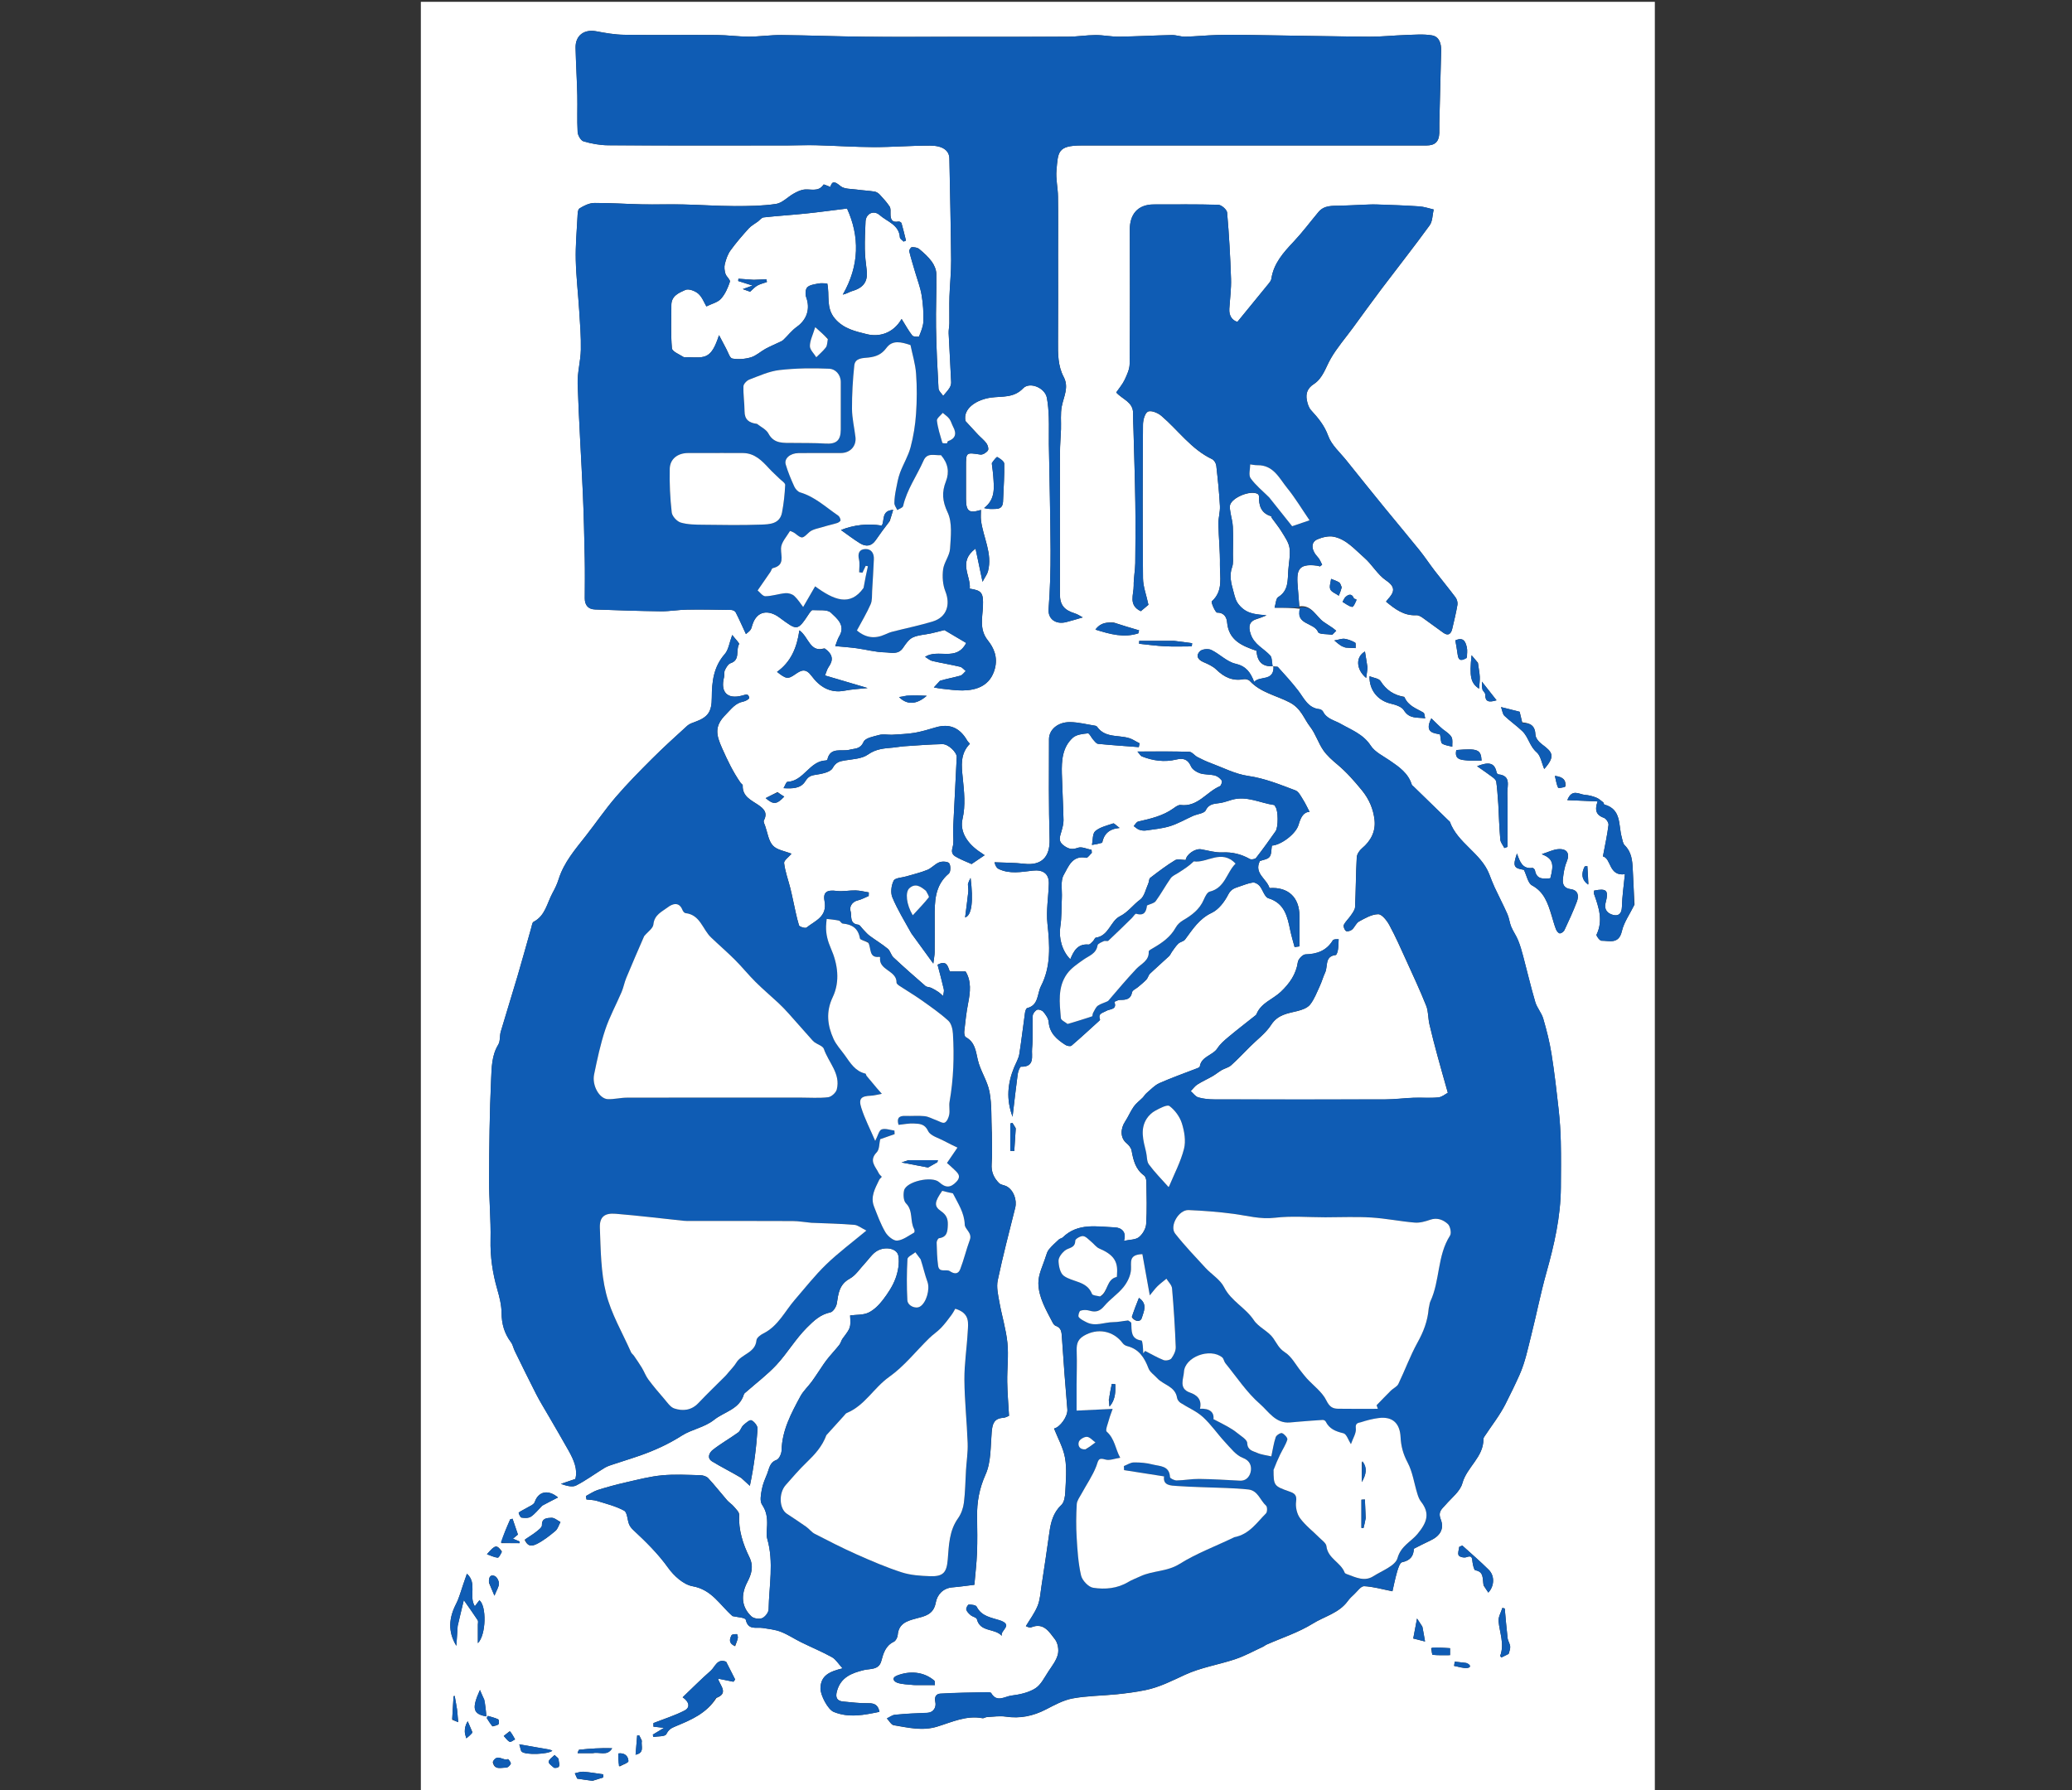 <?xml version="1.0" encoding="UTF-8"?>
<svg id="Layer_1" xmlns="http://www.w3.org/2000/svg" viewBox="0 0 1125 972">
  <rect x="0" y="0" width="1125" height="972" fill="#333333" stroke="none"/>
  <defs>
    <style>
      .cls-1 {
        fill: #0f5cb4;
      }

      .cls-2 {
        fill: #fff;
      }
    </style>
  </defs>
  <path class="cls-2" d="M898.5,268v705c-223.33,0-446.67,0-670,0,0-324,0-648,0-972,223.33,0,446.67,0,670,0,0,88.83,0,177.67,0,267M706.14,330.54c-3.14,8.74,7.51,7.43,9.54,12.71.48,1.26,4.96,1,7.6,1.42.11.02.27-.17.39-.29.61-.61,1.22-1.23,1.83-1.84-.63-.51-1.22-1.08-1.88-1.54-1.58-1.09-3.21-2.13-4.81-3.2-4.31-2.9-6.46-9.55-13.32-8.53-.27-3.27-.52-6.54-.81-9.81-.82-9.29-.47-13.71,10.48-12.27.51.07,1,.26,1.5.4.4-.3.81-.6,1.21-.91-.75-1.35-1.25-2.92-2.28-4.01-3.72-3.94-4.08-8.2-.25-9.81,2.69-1.13,6.06-1.96,8.81-1.4,6.91,1.41,11.46,6.95,16.51,11.32,4.33,3.76,7.29,9.29,11.95,12.44,5.54,3.75,4.27,6.57.85,10.32-.3.33-.54.71-.9,1.18,4.86,4.01,9.67,7.74,16.45,7.37,1.12-.06,2.44.69,3.43,1.38,3.82,2.67,7.5,5.53,11.32,8.21,2.62,1.84,4.09.49,4.72-2.15,1.04-4.36,2.1-8.72,2.85-13.13.21-1.26-.28-2.96-1.06-4-3.64-4.88-7.54-9.57-11.26-14.4-2.84-3.69-5.4-7.61-8.32-11.23-6.15-7.65-12.5-15.14-18.7-22.75-7.02-8.62-14-17.28-20.94-25.96-3.46-4.34-8.07-8.31-9.87-13.28-2.06-5.7-5.46-9.79-9.32-13.99-1.28-1.39-1.95-3.59-2.31-5.53-.67-3.58.33-6.44,3.73-8.64,5-3.23,6.46-9.02,9.26-13.89,3.37-5.86,7.89-11.06,11.92-16.55,5.19-7.07,10.29-14.2,15.57-21.19,8.72-11.55,17.7-22.9,26.2-34.61,1.61-2.22,1.5-5.7,2.19-8.6-2.6-.59-5.18-1.52-7.81-1.69-7.74-.52-15.49-.78-23.24-1.04-2.81-.09-5.63.11-8.44.22-3.75.14-7.5.35-11.26.45-4.25.11-8.65-.34-11.81,3.44-4.49,5.38-8.7,11.03-13.49,16.12-5.55,5.89-10.85,11.76-12.09,20.18-.13.87-.79,1.74-1.38,2.47-5.54,6.83-11.12,13.62-17.05,20.88-2.74-.81-4.63-3.17-4.38-7.16.34-5.42,1.09-10.85.92-16.25-.39-12-1.07-24-2.12-35.95-.14-1.6-3.05-4.16-4.74-4.21-11.65-.37-23.32-.18-34.98-.2-9.03-.01-13.14,5.61-13.11,13.64.09,24.32.12,48.65-.09,72.97-.03,2.88-1.43,5.87-2.7,8.58-1.14,2.43-2.97,4.53-4.59,6.9,3.39,3.79,9.21,5.18,9.15,11.25-.03,3.28.17,6.57.25,9.86.34,12.89.78,25.78.97,38.67.16,10.97.11,21.94-.03,32.91-.05,4.06-.93,8.12-.85,12.16.09,4.83-3.1,10.63,3.87,13.93,1.57-1.33,3.42-2.88,4.13-3.48-1.17-5.48-2.91-9.93-2.95-14.39-.25-27.82-.2-55.64-.01-83.46.02-2.49,1.06-6.32,2.73-7.08,1.76-.79,5.39.74,7.27,2.34,9.18,7.84,16.22,18.16,27.57,23.53,1.09.51,2.09,2.25,2.24,3.53.84,7.29,1.58,14.6,1.97,21.93.17,3.18-.89,6.42-.83,9.62.13,7.4.96,14.8.83,22.19-.12,6.8,1.94,14.22-4.41,19.91-.53.47,1.93,6.17,2.93,6.14,4-.08,5.17,2.99,5.35,5.11.86,10.07,8.28,12.94,16,15.62q.56,9.04,8.97,8.31c.1,0,.23.22.27,1.1-.31,7.29-7.47,4.05-10.55,7.49-1.99-5.19-4.34-8.55-10.1-9.86-4.7-1.08-8.6-5.3-13.17-7.5-1.63-.79-4.9-.5-6.11.67-2.43,2.33-1.31,4.55,1.86,5.92,2.47,1.06,5.11,2.23,6.99,4.06,4.24,4.12,8.84,6.36,14.87,5.22,1.04-.2,2.64.23,3.33.98,5.85,6.31,14.48,7.89,21.63,11.64,6.33,3.33,7.65,8.75,11.1,13.2,2.95,3.8,4.39,8.74,7.14,12.74,2.07,3.01,4.97,5.51,7.81,7.89,4.92,4.13,9.04,8.86,13.12,13.83,4.04,4.93,6.24,10.28,6.9,16.15.68,6.11-1.94,11.36-6.84,15.44-1.38,1.14-2.72,3.18-2.81,4.87-.5,8.98-.49,18-.92,26.99-.07,1.52-1.28,3.07-2.21,4.45-1.22,1.81-2.94,3.32-3.89,5.23-.39.79.35,2.75,1.18,3.33.63.45,2.5-.08,3.29-.77,1.44-1.27,2.18-3.53,3.76-4.39,3.29-1.79,6.92-3.94,10.43-3.96,2.05-.01,4.73,3.46,6.07,5.93,3.39,6.25,6.26,12.79,9.21,19.27,3.7,8.13,7.49,16.23,10.78,24.52,1.23,3.08.99,6.71,1.75,10.02,1.33,5.78,2.85,11.51,4.4,17.24,1.73,6.4,3.57,12.77,5.6,19.99-1.27.65-3.15,2.31-5.17,2.52-4.44.45-8.95.03-13.43.19-5.09.18-10.17.88-15.25.89-30.99.09-61.99.07-92.98,0-2.9,0-5.89-.29-8.66-1.09-1.57-.45-2.76-2.22-4.12-3.39,1.19-1.22,2.2-2.72,3.6-3.61,2.67-1.7,5.6-2.99,8.34-4.58,1.7-.98,3.21-2.28,4.91-3.27,1.64-.95,3.7-1.35,5.06-2.57,3.54-3.17,6.81-6.65,10.17-10.02,3.94-3.94,8.65-7.4,11.61-11.98,3.65-5.66,9.02-6.17,14.48-7.55,2.4-.61,5.24-1.65,6.66-3.45,2.29-2.92,3.66-6.59,5.24-10.02,1.12-2.42,1.83-5.03,2.95-7.45,1.53-3.32-.41-8.74,5.7-9.43.53-.06,1.07-1.86,1.23-2.9.28-1.83.26-3.69.37-5.64-.67,0-1.34-.07-1.99.03-.43.06-1,.25-1.2.58-3.41,5.57-8.51,7.44-14.83,7.59-1.46.04-3.89,2.52-4.12,4.13-.96,6.74-4.6,11.76-9.27,16.2-4.34,4.12-10.76,5.98-13.22,12.18-.17.42-.67.72-1.05,1.03-4.71,3.76-9.5,7.43-14.13,11.3-2.19,1.83-4.47,3.78-6,6.14-2.58,3.97-8.75,4.36-9.59,9.94-.06.38-.91.73-1.46.95-6.82,2.66-13.75,5.07-20.43,8.04-2.63,1.17-4.74,3.53-7.02,5.44-.8.67-1.32,1.66-2.06,2.42-1.61,1.64-3.56,3.03-4.86,4.88-1.82,2.58-3.03,5.59-4.77,8.23-2.48,3.76-2.66,8.75.82,11.62,1.22,1.01,2.49,2.54,2.76,4,.95,5.22,2.08,10.15,6.75,13.54.84.61,1.27,2.26,1.29,3.44.11,7.66.38,15.35-.13,22.98-.17,2.51-1.95,5.54-3.95,7.11-1.87,1.47-5,1.31-8.13,1.99,1.59-4.73-1.3-7.16-4.91-7.31-9.77-.39-20.08-2.6-28.31,5.45-.54.52-1.51.59-2.07,1.1-1.86,1.72-3.76,3.43-5.38,5.37-.87,1.04-1.32,2.49-1.74,3.83-1.49,4.83-4.09,9.7-4.03,14.53.09,7.72,4.22,14.58,7.75,21.38.36.69.95,1.53,1.63,1.76,3.15,1.09,3.22,3.48,3.4,6.29.84,13.06,1.87,26.11,2.96,39.15.31,3.74-4,9.71-7.23,10.36,2.04,5.22,5,10.41,5.97,15.96,1.05,5.97.43,12.28.14,18.43-.11,2.44-.55,5.61-2.12,7.09-4.48,4.22-5.76,9.42-6.54,15.09-1.33,9.64-2.79,19.26-4.26,28.88-.56,3.66-.77,7.52-2.13,10.88-1.61,3.97-4.29,7.5-6.36,10.96.19.05,1.86,1.07,2.93.64,6.86-2.77,9.77,2.62,12.86,6.51,1.57,1.98,2.2,5.68,1.58,8.2-.81,3.27-3.12,6.24-5.06,9.15-2.19,3.29-4.08,7.35-7.2,9.32-3.72,2.34-8.54,3.36-13.02,3.92-3.53.44-7.88,3.93-10.91-1.36-.27-.46-1.54-.5-2.34-.48-8.44.19-16.89.25-25.32.77-2,.12-3.38,1.48-2.67,4.6.54,2.39-.59,5.71-4.66,5.83-5.75.17-11.51.5-17.24,1.04-1.52.14-2.95,1.29-4.42,1.97,1.25,1.29,2.36,3.48,3.78,3.71,7.77,1.26,15.37,3.25,23.54.75,7.94-2.43,15.84-6.25,24.65-4.57.7.13,1.53-.58,2.31-.62,3.45-.17,6.98-.72,10.34-.23,7.77,1.15,14.84-.34,21.76-3.91,4.64-2.4,9.45-5.05,14.47-5.98,7.85-1.45,15.97-1.43,23.95-2.25,5.31-.55,10.63-1.22,15.84-2.32,7.54-1.58,14.32-5.08,21.32-8.31,8.58-3.96,18.28-5.43,27.32-8.48,5.22-1.76,10.12-4.49,15.15-6.81.58-.27,1.05-.77,1.63-1.02,8.44-3.73,17.41-6.6,25.16-11.42,6.38-3.96,14.31-5.72,19.04-12.29.98-1.36,2.25-2.55,3.49-3.7,1.73-1.59,3.62-4.42,5.35-4.35,4.77.19,9.5,1.6,15.4,2.76.64-2.73,1.41-6.72,2.53-10.6.55-1.91,1.51-4.95,2.73-5.19,4.6-.91,6.26-3.57,6.34-7.29,3.12-1.56,5.91-3.05,8.77-4.36,5.42-2.49,7.92-6.29,5.82-11.69-1.61-4.16.74-5.59,2.74-7.9,3.23-3.73,7.83-7.21,9.02-11.57,2.42-8.83,11.56-14.23,11.44-24.04,0-.45.28-.95.54-1.35,3.86-5.87,8.3-11.46,11.45-17.69,2.66-5.26,5.28-10.6,7.67-15.96,3.03-6.81,4.53-14.33,6.37-21.63,2.83-11.18,5.03-22.53,8.14-33.62,4.26-15.18,7.77-30.42,7.88-46.27.06-8.33.15-16.67-.04-24.99-.13-5.75-.51-11.51-1.14-17.22-1.12-10.17-2.29-20.34-3.9-30.44-1.03-6.47-2.65-12.87-4.49-19.16-.91-3.14-3.38-5.82-4.31-8.96-2.44-8.27-4.39-16.68-6.61-25.01-.77-2.9-1.6-5.81-2.73-8.58-1.03-2.53-2.68-4.8-3.73-7.32-.91-2.19-1.11-4.68-2.07-6.85-2.19-4.94-4.7-9.74-6.99-14.65-1.07-2.3-1.95-4.69-2.87-7.06-4.48-11.46-17.12-16.77-21.38-28.4-.1-.28-.47-.45-.71-.69-6.36-6.19-12.72-12.38-19.07-18.57-.31-.31-.78-.57-.9-.95-1.93-6.23-6.9-9.62-11.91-13.06-3.63-2.49-8.1-4.6-10.36-8.08-4.07-6.26-10.5-8.55-16.32-11.88-3.4-1.95-7.55-2.59-9.56-6.58-.32-.64-1.24-1.3-1.94-1.37-6.34-.64-8.4-5.98-11.64-10.17-3.41-4.42-7.2-8.56-10.95-12.71-.36-.4-1.58-.04-3.05-.69-.33-1.9-.02-4.4-1.12-5.58-3.53-3.8-8.64-5.9-10.57-11.51-1.53-4.42-.81-7.2,3.66-8.46,1.67-.47,3.26-1.21,4.89-1.83-5.29-.61-9.93-.45-14.17-4.84-2.6-2.69-2.92-4.98-3.78-8.12-1.25-4.56-2.38-8.61-.71-13.27.75-2.08.42-4.57.44-6.88.05-4.99.17-10-.05-14.98-.12-2.67-.92-5.3-1.33-7.97-.19-1.24-.49-2.58-.21-3.75,1.02-4.23,11.24-8.35,15.02-6.13.35.2.69.77.69,1.16-.1,5.04,1.06,9.27,6.58,10.93.18.05.16.62.34.87,1.85,2.59,3.9,5.06,5.55,7.78,1.65,2.73,3.72,5.59,4.13,8.6.53,3.95-.38,8.1-.67,12.17-.39,5.36.25,10.98-5.49,14.53-1.25.77-1.26,3.52-1.96,5.73,5.11,0,9.26,0,14.1.6M510.2,369.86c-.85.93-1.71,1.87-3.14,3.43,1.95.31,3.16.58,4.38.7,3.73.36,7.46.97,11.19.93,7.67-.08,15.07-2.55,17.54-11.78,1.7-6.35-.59-11.37-3.79-15.39-4.77-5.99-2.94-12.31-2.68-18.41.3-7.34-.56-8.74-7.16-9.7.75-6.85-6.63-14.49,3.15-21.75,1.31,6.25,2.43,11.58,3.79,18.02,1.41-2.66,2.54-4.08,2.96-5.7,2.55-9.74-2.69-18.46-3.8-27.73-.2-1.68-.03-3.41-.03-5.45.84.05.12-.18-.47,0-6.01,1.78-7.61.54-7.64-6.09-.03-5.83,0-11.67,0-17.5,0-7.94-.02-7.81,7.82-6.61,1.27.19,3.24-1.05,4.07-2.21.54-.76-.02-2.83-.75-3.85-1.27-1.77-3.07-3.14-4.59-4.74-2-2.1-3.94-4.26-6.83-7.4-1.53-6.83,6.09-11.7,13.94-12.75,5.92-.79,12.25.32,17.33-5,3.64-3.8,11.87-.28,12.91,5.04.69,3.51.93,7.13,1.06,10.72.17,4.83-.02,9.66.05,14.49.31,19.24.83,38.48.92,57.72.05,10.63-.27,21.29-1.07,31.88-.4,5.32,3.75,8.51,9.52,7.09,3.04-.75,6.02-1.71,9.01-2.57-1.26-.65-2.71-1.69-4.33-2.19-5.82-1.81-8.05-4.57-8.06-10.42-.01-7.28,0-14.56,0-21.84,0-18.33-.04-36.67.03-55,.01-4.21.4-8.43.55-12.64.15-4.19-.36-8.49.44-12.55,1.05-5.32,3.99-10.31,1.02-15.94-3.15-5.97-3.14-12.51-3.08-19.09.13-15.82.04-31.64.04-47.46,0-10.48.1-20.97-.05-31.45-.07-4.75-1.25-9.56-.82-14.24.89-9.78.48-13.43,13.62-13.44,13.81-.01,27.63,0,41.44,0h80.76c21.67,0,43.33,0,65,0,4.72,0,6.84-2.02,7.04-6.72.08-1.83-.03-3.67.02-5.5.32-13.09.68-26.17.98-39.26.09-3.8-.99-7.62-4.98-8.3-4.64-.79-9.52-.34-14.29-.19-6.59.21-13.17.96-19.76.91-21.59-.17-43.17-.63-64.76-.93-5.97-.08-11.95-.14-17.92.02-5.76.16-11.5.76-17.26.9-2.4.06-4.82-.92-7.22-.88-9.58.19-19.14.75-28.72.87-4.25.05-8.5-.88-12.75-.86-4.92.02-9.84.86-14.76.88-20.51.11-41.02.05-61.53.05-16.5,0-33,.13-49.49-.04-14.92-.15-29.84-.76-44.76-.9-5.92-.06-11.84.86-17.76.86-5.75,0-11.5-.84-17.26-.88-16.83-.13-33.67.1-50.5-.13-5-.07-10.02-.95-14.96-1.89-6.66-1.27-11.45,2.27-11.29,9.01.2,8.56.73,17.1.94,25.66.16,6.66-.2,13.35.18,19.99.1,1.82,1.71,4.66,3.19,5.09,4.32,1.27,8.92,2.11,13.41,2.14,32.5.17,65,.1,97.5.08,5.13,0,10.26-.24,15.38-.11,10.41.27,20.8.99,31.21,1.02,10.24.03,20.49-.84,30.73-.81,6.88.02,10.34,2.71,10.42,6.98.36,18.42.79,36.84.95,55.26.06,6.58-.7,13.17-.91,19.76-.15,4.8,0,9.61-.05,14.42-.02,1.84-.47,3.69-.38,5.52.41,8.86.96,17.71,1.36,26.57.05,1.05-.36,2.27-.94,3.16-.97,1.51-2.25,2.83-3.4,4.23-.88-1.33-2.46-2.62-2.54-4-.63-11.05-1.17-22.12-1.35-33.19-.16-9.69.33-19.4.16-29.09-.04-2.25-1.13-4.79-2.49-6.65-1.88-2.57-4.34-4.77-6.81-6.82-.97-.81-2.65-1.02-3.99-.99-.51,0-1.56,1.57-1.41,2.19.93,3.86,2.13,7.66,3.25,11.48,1.19,4.1,2.77,8.14,3.47,12.32.78,4.66,1.1,9.46.97,14.19-.08,2.79-1.29,5.6-2.35,8.26-.13.33-3.1.28-3.67-.45-2.1-2.68-3.75-5.72-5.81-9.02-4.69,8.05-12.41,9.89-18.95,8.25-5.82-1.47-12.55-2.81-17.32-8.5-4.98-5.94-2.68-12.72-4.11-19.04-1.84,0-3.38-.24-4.82.06-2.11.43-4.65.71-6.03,2.05-1.03,1.01-1.15,3.83-.56,5.44,2.28,6.26.34,12.16-5.13,16.04-2.74,1.94-4.85,4.76-7.32,7.1-.66.63-1.62.97-2.47,1.38-2.41,1.16-4.89,2.17-7.23,3.46-2.68,1.47-5.05,3.77-7.88,4.61-3.2.94-6.87,1.23-10.12.65-1.38-.25-2.26-3.42-3.3-5.3-1.22-2.22-2.37-4.48-3.9-7.4-4.18,12.88-7.35,12.34-16.78,11.97-.87-.03-1.94.26-2.57-.14-2.25-1.43-6.07-2.95-6.23-4.7-.68-7.77-.28-15.64-.3-23.47-.01-5.09,4.26-6.71,7.64-8.23,1.74-.78,5.27.54,6.99,2.05,2.11,1.86,3.18,4.9,4.39,6.91,2.95-1.46,6.13-2.17,7.91-4.14,2.27-2.52,3.76-5.95,4.85-9.23.35-1.06-1.94-2.8-2.43-4.4-.51-1.66-.73-3.65-.31-5.3.65-2.55,1.55-5.23,3.07-7.33,3.02-4.18,6.43-8.1,9.88-11.93,1.35-1.49,3.26-2.47,4.91-3.7,1.07-.79,2.06-2.19,3.19-2.31,7.62-.84,15.27-1.3,22.9-2.09,6.97-.72,13.92-1.68,22.4-2.72,6.82,14.99,6.86,30.78-2.31,46.74,2.14-.45,3.53-1.47,5.09-1.93,6.3-1.82,8.67-5.32,7.85-11.56-.49-3.73-.9-7.49-.97-11.24-.08-4.97.15-9.95.37-14.92.19-4.32,4.41-6.45,7.73-3.5,4.03,3.58,10.48,5.14,10.93,12.09.05.8,1.31,1.52,2.01,2.27.43-.18.86-.37,1.29-.55-.78-3.15-1.52-6.32-2.42-9.45-.13-.44-1.14-.98-1.62-.89-3.69.73-4.39-1.34-4.36-4.33.01-1.29.16-2.86-.48-3.82-1.54-2.31-3.43-4.4-5.33-6.44-.72-.78-1.81-1.51-2.82-1.67-3.22-.51-6.49-.64-9.72-1.1-2.98-.42-6.64-.18-8.72-1.84-2.98-2.38-4.5-3.27-5.6.42-1.48-.53-3.51-1.53-3.67-1.29-2.94,4.47-7.46,2.02-11.21,2.81-1.81.38-3.57,1.27-5.19,2.2-3.18,1.81-6.07,5-9.39,5.5-7.47,1.1-15.13,1.19-22.72,1.17-9.25-.03-18.5-.7-27.76-.89-7.5-.16-15,.09-22.5-.06-8.57-.17-17.14-.83-25.7-.74-2.73.03-5.65,1.46-8.04,2.96-.98.61-1.01,3.08-1.1,4.73-.42,7.74-1.11,15.5-.93,23.24.21,9.18,1.29,18.34,1.87,27.51.44,7.08,1.04,14.18.89,21.25-.13,6.18-1.93,12.36-1.73,18.51.64,19.93,1.95,39.85,2.83,59.77.52,11.71.77,23.43,1.01,35.14.14,7.16.06,14.33.02,21.5-.02,3.77,1.84,5.98,5.51,6.12,11.92.45,23.86.84,35.79.98,4.75.06,9.5-.82,14.26-.89,7.99-.12,15.98.03,23.97.17.83.02,2.05.59,2.39,1.26,1.9,3.71,3.58,7.53,5.58,11.83.72-.64,1.75-1.32,2.44-2.25.55-.73.74-1.75,1.03-2.67,2.54-8.17,9.13-8.15,14.57-4.16,10.04,7.37,9.8,7.69,16.52-2.44.41-.61,1.12-1.53,1.63-1.49,3.4.25,7.95-.49,9.93,1.4,3.26,3.11,8.2,6.85,4.48,12.95-.89,1.45-1.31,3.19-2.11,5.21,3.96.38,7.82.64,11.64,1.16,5.12.7,10.21,2.14,15.33,2.22,3.21.06,7.21,1.46,9.81-2.41,1.45-2.15,3.12-4.64,5.31-5.67,2.96-1.39,6.52-1.47,9.8-2.19,2.41-.53,4.79-1.17,7.39-1.82,3.74,2.21,8.01,4.73,11.83,7-5.36,10.35-15.18,2.96-22.34,7.52,1.52.9,2.64,1.96,3.94,2.26,4.99,1.15,10.07,1.96,15.06,3.14,1.16.27,2.08,1.53,3.11,2.33-.98.86-1.83,2.19-2.96,2.51-3.51.99-7.12,1.59-11.2,2.94M538.5,614.5c-.33-7.24.1-14.62-1.24-21.66-1.14-5.99-5.01-11.43-6.37-17.42-1.11-4.9-1.54-9.54-6.51-12.24-.66-.36-.94-2.08-.82-3.1.58-5.14,1.11-10.31,2.11-15.38,1.19-6.06,1.83-11.94-1.39-17.19h-8.59c-1.02-2.4-1.41-6.43-6.62-3.66,1.14,4.39,2.38,8.85,3.4,13.37.25,1.11-.25,2.39-.41,3.6-.85-.73-1.64-1.56-2.57-2.18-1.23-.83-2.53-1.6-3.88-2.23-1-.46-2.38-.35-3.14-1.01-5.86-5.08-11.68-10.21-17.35-15.5-1.34-1.25-1.71-3.57-3.1-4.72-3.13-2.58-6.66-4.67-9.92-7.1-1.34-1-2.41-2.37-3.6-3.57-.83-.83-1.6-2.31-2.5-2.39-5.03-.5-3.37-5-4.22-7.55-.64-1.92.68-4.87,3.88-5.62,2.08-.49,4.02-1.6,6.02-2.43.02-.64.04-1.28.05-1.93-2.38-.38-4.74-1.02-7.13-1.08-3.44-.09-6.96.71-10.33.27-5.06-.66-7.52.48-6.57,5.46,1.64,8.59-5.12,10.71-9.8,14.45-.67.54-3.84-.44-4.08-1.25-1.4-4.58-2.26-9.32-3.3-14-.47-2.12-.91-4.25-1.45-6.35-1.15-4.48-2.78-8.89-3.32-13.43-.17-1.44,2.47-3.22,4.02-5.07-3.62-1.47-7.89-2.01-10.12-4.44-2.39-2.6-2.89-6.96-4.16-10.57-.36-1.02-1.1-2.39-.72-3.1,2.22-4.18-.09-6.39-3.2-8.49-3.85-2.6-8.55-4.57-8.29-10.5.02-.48-.85-.96-1.22-1.5-4.04-5.82-7.04-12.08-9.94-18.6-3.25-7.31-4.43-12,1.97-18.4,3.04-3.04,5.12-6.21,9.59-7.05,1.17-.22,3.18-1.42,3.11-1.94-.34-2.59-1.83-1.83-3.86-1.29-8.05,2.15-11.84-1.88-9.81-9.94.32-1.25-.06-2.76.47-3.86.71-1.46,1.77-3.35,3.1-3.79,5.42-1.79,2.67-7.06,4.6-10.31.33-.55-1.87-2.6-3.7-5.02-1.61,4.33-2.02,8.05-4.04,10.35-6.1,6.94-7.04,15.08-7.06,23.66-.02,7.75-2.08,10.65-9.09,13.2-1.48.54-3.11,1.08-4.24,2.1-6.45,5.87-12.91,11.72-19.08,17.88-6.76,6.75-13.49,13.57-19.71,20.81-5.79,6.74-10.82,14.14-16.32,21.14-5.76,7.34-11.9,14.4-14.75,23.58-.79,2.56-1.99,5.03-3.28,7.38-3,5.48-3.89,12.35-10.3,15.67-.74.38-.91,1.99-1.21,3.06-2.5,8.78-4.9,17.58-7.48,26.33-2.97,10.1-6.15,20.14-9.12,30.24-.67,2.3-.19,5.14-1.36,7.05-3.62,5.9-3.58,12.57-3.88,18.89-.84,18.06-1.03,36.16-1.11,54.25-.05,10.92,1.04,21.85.8,32.75-.2,9.26,1.1,18.12,3.64,26.96,1.2,4.17,2.31,8.54,2.34,12.83.05,5.97,1.5,11.15,5.08,15.89,1.02,1.36,1.32,3.24,2.1,4.82,3.85,7.85,7.66,15.72,11.65,23.49,2.03,3.95,4.39,7.72,6.61,11.57,3.68,6.38,7.45,12.72,11.03,19.15,2.77,4.97,4.99,10.13,3.59,15.26-3.1,1.06-5.47,1.87-7.84,2.67,3.02,1.04,6.13,1.94,8.24.87,5.4-2.75,10.32-6.44,15.52-9.6,1.58-.96,3.45-1.48,5.24-2.08,4.7-1.58,9.46-2.99,14.13-4.64,7.91-2.79,15.38-6.19,22.6-10.81,5.25-3.35,12.17-4.35,17.44-8.53,5.55-4.41,13.77-5.67,16.17-13.81.17-.56.86-1,1.36-1.44,5.46-4.82,11.35-9.23,16.28-14.53,5.94-6.38,10.29-14.01,16.61-20.32,3.95-3.94,7.27-7.07,12.74-8.26,1.48-.32,3.19-3.02,3.47-4.83.82-5.37,1.31-10.33,7.01-13.46,3.23-1.77,5.47-5.36,8.11-8.17,1.93-2.06,3.54-4.51,5.73-6.22,4.51-3.5,11.92-2.39,12.61,2.1.6,3.92-.19,8.39-1.58,12.17-1.53,4.18-4.13,8.09-6.86,11.66-2.1,2.74-4.8,5.47-7.84,6.91-2.92,1.38-6.62,1.08-9.96,1.51.39,6.69.36,6.67-4.03,12.51-.76,1.01-1.01,2.41-1.78,3.41-1.73,2.22-3.67,4.28-5.47,6.45-1.04,1.25-2.05,2.55-2.97,3.89-2.18,3.16-4.22,6.43-6.47,9.54-2.02,2.79-4.69,5.2-6.3,8.18-4.95,9.19-9.94,18.41-10.18,29.32-.04,1.81-1.34,4.66-2.74,5.17-3.83,1.39-3.94,4.71-5.09,7.52-1.14,2.78-2.38,5.61-2.91,8.54-.49,2.71-1.18,6.3.12,8.21,2.45,3.6,2.9,7.16,2.76,11.15-.08,2.5-.57,5.16.09,7.47,3.66,12.72.95,25.53.73,38.28-.03,1.68-1.93,4.1-3.54,4.75-1.6.65-4.58.21-5.82-.96-5.42-5.12-5.82-11.63-2.24-18.56,2.21-4.28,3.67-8.46,1.11-13.69-3.47-7.07-5.93-14.66-5.51-22.89.07-1.48-1.76-3.16-2.94-4.56-1.05-1.24-2.53-2.12-3.6-3.35-3.45-3.97-6.68-8.14-10.26-11.99-.94-1.02-2.83-1.58-4.29-1.62-6.94-.16-13.94-.58-20.82.07-6.54.62-12.99,2.32-19.42,3.78-5.18,1.18-10.33,2.56-15.4,4.16-2.27.72-4.31,2.17-6.46,3.3.1.62.2,1.24.3,1.86,1.92.25,3.92.24,5.75.8,4.99,1.55,10.19,2.83,14.72,5.3,1.71.93,1.67,4.89,2.66,7.38.46,1.15,1.35,2.23,2.27,3.09,6.81,6.37,13.41,12.8,18.92,20.51,3.14,4.39,8.34,9.16,13.27,10.03,10.56,1.87,14.81,10.25,21.71,16.23,2.25.56,6.91.77,7.18,1.96,1.34,5.93,5.7,3.91,9.17,4.48,3.31.54,6.75.87,9.83,2.06,3.83,1.48,7.31,3.84,11.02,5.67,5.58,2.75,11.35,5.15,16.79,8.14,2.05,1.13,3.4,3.51,5.76,6.06-6.93,1.71-11.93,3.77-12,10.93-.04,3.59,3.96,11.41,7.23,12.74,8.29,3.36,16.5,1.64,24.78-.06-.7-3.63-2.57-4.73-5.97-4.67-4.57.08-9.16-.49-13.72-.92-3.49-.33-4.29-2.3-3.4-5.58,2.03-7.54,7.85-9.84,14.58-11.5,3.42-.84,8.15.04,9.49-4.84,1.17-4.29,2.29-8.37,6.83-10.55,1.07-.51,2-2.35,2.11-3.65.51-6.19,4.88-7.62,9.85-8.94,4.69-1.25,9.6-2.04,10.8-8.64.77-4.23,3.84-7.88,9.08-8.31,3.73-.3,7.44-.85,11.89-1.38.49-5.75,1.2-11.55,1.43-17.37.25-6.49.14-13,.04-19.5-.13-8.04,1.19-15.4,4.62-23.07,3.04-6.79,2.65-15.2,3.31-22.94.37-4.28,1.14-7.47,6.22-7.79,1.34-.08,2.64-.9,3.2-1.1-.37-6.55-.89-12.51-.98-18.48-.11-7.05.81-14.18.1-21.15-.76-7.48-3.06-14.78-4.38-22.22-.69-3.85-1.65-8.01-.88-11.69,2.78-13.21,6.2-26.29,9.49-39.4,1.07-4.27-.85-9.58-4.64-11.66-1.3-.71-3.12-.76-4.09-1.72-2.85-2.84-4.38-6.17-4.05-10.51.42-5.47.1-10.99.1-17.49M550.53,579.75c-3.47,8.57-4.3,17.17-.75,26.66.97-8.26,1.78-15.68,2.78-23.08.2-1.48,1.19-4.12,1.76-4.1,7.81.21,5.68-5.91,6.05-9.81.55-5.91.08-11.9.35-17.85.05-1.17,1.29-2.76,2.39-3.26.83-.38,2.74.32,3.41,1.15,1.28,1.58,2.71,3.54,2.86,5.44.47,6.22,4.53,9.56,9.15,12.53.85.55,2.65.88,3.23.38,5.08-4.34,9.98-8.89,14.93-13.38.24-.22.65-.61.59-.76-1.37-3.41,1.48-3.61,3.39-4.75,1.9-1.14,6.05-.52,4.36-4.91,1.03-.37,2.06-1.07,3.08-1.06,3.16.01,5.81-.2,6.57-4.2.21-1.08,2.1-1.82,3.19-2.75,1.56-1.33,3.19-2.61,4.58-4.1.84-.9,1.07-2.38,1.95-3.21,3.35-3.21,6.89-6.24,10.27-9.42.79-.74,1.19-1.87,1.85-2.76,1.05-1.43,2.03-2.96,3.31-4.16,1-.94,2.82-1.14,3.59-2.17,4.13-5.54,7.64-11.28,14.5-14.51,3.75-1.77,6.94-5.99,8.91-9.85,1.44-2.82,3.24-3.5,5.59-4.26,2.59-.84,5.13-1.95,7.79-2.35,1.13-.17,2.85.84,3.68,1.83,1.78,2.14,2.7,6.06,4.77,6.7,8.93,2.76,10.33,10,11.89,17.46.64,3.05,1.56,6.04,2.35,9.06.88-.12,1.75-.25,2.63-.37,0-5.53,0-11.05,0-16.58,0-10.07-6.19-15.81-16.25-15.07-1.45-5.05-8.61-7.96-5.23-14.69,1.65-.65,4.18-.89,5.26-2.26,1.14-1.44.9-3.97,1.27-6.13,4.79-.22,13.02-6.23,14.48-11.29,1.12-3.88,2.63-6.97,5.97-7.03-1.08-2.06-2.16-4.45-3.55-6.65-1.17-1.84-2.36-4.35-4.13-5.01-8.38-3.14-16.6-6.55-25.69-7.85-6.94-.99-13.54-4.47-20.26-6.96-2.48-.92-4.9-2.06-7.25-3.29-1.58-.83-2.95-2.81-4.46-2.86-9.01-.27-18.02-.14-28.11-.14,1.3,1.49,1.69,2.36,2.32,2.61,6.04,2.41,12.31,3.28,18.68,1.75,3.86-.92,6.35-.24,8.09,3.72.73,1.66,2.97,3.11,4.83,3.72,2.58.84,5.51.55,8.16,1.23,1.41.36,2.85,1.54,3.7,2.75.39.55-.34,2.76-1.05,3.06-7.24,3.08-11.97,11.38-21.3,10.2-1.2-.15-2.7.97-3.85,1.8-5.75,4.15-12.44,5.63-19.16,7.18-.96.22-1.65,1.6-2.46,2.45.97.68,1.86,1.58,2.93,1.97,1.14.41,2.49.61,3.68.44,4.43-.65,8.96-1.06,13.19-2.38,4.31-1.35,8.3-3.71,12.46-5.56,2.33-1.03,6-1.3,6.84-3.01,1.93-3.93,5.09-3.46,8.21-4.04,2.03-.38,4-1.12,6-1.69,8.05-2.32,15.32,1.77,22.96,2.85.29.04.46.74.74,1.09,1.45,1.83,1.61,10.88.02,13.15-3.43,4.91-6.92,9.78-10.61,14.49-.54.69-2.59,1.02-3.4.56-4.67-2.63-9.47-3.8-14.92-3.56-3.79.17-7.65-1.02-11.47-1.69-3.18-.56-7.98,2.67-8.4,5.8-1.95,0-4.35-.73-5.78.13-4.7,2.86-9.11,6.23-13.49,9.58-.71.54-.57,2.09-1.03,3.08-1.38,3.02-2.1,7.02-4.46,8.75-3.84,2.81-6.47,6.79-11.04,9.08-5.02,2.52-5.93,10.58-13.01,11.57-.56.08-.9,1.31-1.48,1.86-.76.73-1.71,1.94-2.48,1.87-5.9-.51-8.03,3.51-9.87,7.98-4.55-4.46-6.37-11.76-5.46-17.52.81-5.18.59-10.51.86-15.78.21-4.24-.87-9.26,1.04-12.53,2.46-4.22,4.52-10.82,12.15-9.26.81.17,2.04-1.74,3.08-2.68-.04-.54-.09-1.08-.13-1.62-2.49-.46-5.32-1.88-7.39-1.15-3.12,1.11-4.96.77-7.62-1.14-3.4-2.44-2.15-4.88-1.38-7.69.56-2.02,1.19-4.12,1.15-6.17-.17-8.4-.67-16.8-.9-25.2-.19-7.17.28-14.4,5.97-19.55,1.92-1.74,5.35-2.09,8.16-2.38.83-.08,1.84,2.29,2.88,3.43.79.87,1.7,2.18,2.66,2.27,7.36.73,14.74,1.22,22.11,1.78.14-.69.29-1.38.43-2.07-1.01-.54-2.05-1.03-3.03-1.63-6.2-3.77-15.11-.19-20.06-7.37-.17-.25-.54-.46-.84-.51-4.63-.72-9.27-1.96-13.91-1.99-6.51-.04-11.33,4.04-11.34,9.25-.06,18.13-.19,36.28.32,54.4.27,9.56-4.34,14.39-13.82,13.27-5.32-.63-10.73-.56-16.1-.81.55,2.13,1.25,3.13,2.21,3.6,6.03,2.92,12.4,1.63,18.57.93,5.48-.62,8.88,1.59,8.73,7.1-.2,7.25-1.52,14.6-.75,21.73,1.27,11.71,2.01,23.18-3.55,33.96-2.11,4.09-1.13,10.28-7.44,11.85-.58.14-1.06,1.58-1.19,2.47-1.07,7.51-1.91,15.06-3.11,22.55-.37,2.28-1.63,4.41-2.89,7.32M483.81,399c-2.16,0-4.45-.44-6.47.1-3.03.82-7.51,1.62-8.44,3.72-1.81,4.1-4.62,3.52-7.72,4.33-4.19,1.1-10.46-1.76-11.97,5.41-.04.18-.53.38-.82.39-8.9.29-11.91,11.22-20.85,11.61-.66.03-1.24,1.95-2.11,3.43,4.77.28,9.29.26,11.77-3.7,1.5-2.39,2.74-3.11,5.4-3.52,3.38-.52,8.17-1.35,9.46-3.66,1.83-3.28,3.78-3.71,6.77-4.2,4.25-.69,9.17-.87,12.44-3.18,4.32-3.06,8.72-3.35,13.43-3.75,2.11-.18,4.19-.61,6.3-.75,6.89-.45,13.78-1.02,20.68-1.15,3.34-.06,7.9,4.57,7.78,7.02-.68,12.97-1.34,25.93-1.95,38.9-.16,3.46.58,7.13-.35,10.34-.98,3.36.75,4.34,2.82,5.44,2.34,1.24,4.82,2.2,7.54,3.41,1.82-1.23,4.35-2.94,7.09-4.8-.94-.65-1.46-1.04-2-1.38-7.8-5-11.53-11.78-10.02-18.24,1.75-7.5.88-14.96.12-22.52-.63-6.27-1.5-12.95,3.9-18.36-.5-.59-1.11-1.14-1.5-1.81-3.88-6.75-9.4-9.38-17.07-7.1-3.81,1.13-7.65,2.28-11.56,2.96-3.86.66-7.82.74-12.67,1.07M887.47,491.17c-.32-6.4-.66-12.79-.97-19.19-.22-4.75-.64-9.33-4.37-12.99-1.02-1-1.2-2.91-1.62-4.44-1.83-6.59-.02-15.1-9.43-17.67-.28-.08-.28-.95-.6-1.19-1.23-.95-2.44-2.07-3.85-2.61-1.91-.74-3.99-1.3-6.03-1.44-3.12-.22-7.06-3.63-9.61,2.83,5.71.25,10.88.48,16.43.72-1.72,4.86-.72,7.48,3.51,8.95,1.16.4,2.57,2.62,2.42,3.82-.69,5.51-1.9,10.96-3.04,17.07,4.63,1.14,3.06,10.88,11.93,9.68-.59,6.06-1.47,11.92-1.62,17.79-.09,3.62-1.86,5.05-4.71,4.34-2.88-.73-5.16-2.74-4.16-6.55,1.8-6.83.62-8.04-6.24-6.68,0,.65-.18,1.38.03,1.97,2.56,7.18,4.97,14.3,1.31,21.93-.29.6,1.73,3.32,2.66,3.31,4.3-.04,9.41,2.07,11.08-5.15,1.11-4.82,4.25-9.17,6.88-14.5M494.97,506.98c3.64,5.01,7.27,10.03,11.78,16.25.37-3.06.71-4.6.72-6.15.06-6.16.04-12.32.02-18.48-.03-8.89-.1-17.7,7.69-24.25,1.02-.86,1.09-4.28.21-5.54-.7-1.01-3.76-1.18-5.34-.59-2.37.89-4.2,3.17-6.55,4.14-3.65,1.49-7.56,2.38-11.36,3.52-2.4.72-6.11.77-6.9,2.32-1.3,2.55-1.8,6.52-.72,9.09,2.75,6.61,6.56,12.79,10.45,19.69M842.5,497.4c.77,2.44,1.42,4.92,2.35,7.29.35.9,1.33,2.13,2.05,2.15.84.02,2.12-.92,2.52-1.77,2.37-5.07,4.74-10.15,6.71-15.38,1.19-3.15.85-6.32-3.42-6.87-3.41-.44-4.43-2.61-4.14-5.4.33-3.16.8-6.45,2.02-9.34,1.9-4.51.4-7.36-4.65-6.96-2.62.21-5.15,1.53-8.82,2.7,6.05,2.44,6.75,5.22,4.64,13.09-3.7.36-7.44.82-8.35-4.3-.09-.53-.94-1.37-1.34-1.32-5.54.74-6.88-3.46-8.43-7.84-2.36,6.98-1.75,8.01,3.77,8.89,1.58,3.22,2.21,7.27,4.39,8.44,6.58,3.54,8.58,9.57,10.7,16.63M402.46,802.56c1.56,1.42,3.12,2.85,4.68,4.27,2.32-10.96,3.5-20.93,4.19-30.95.11-1.55-1.77-3.9-3.32-4.63-.89-.42-3.14,1.5-4.45,2.72-1.13,1.05-1.51,2.98-2.71,3.85-4.55,3.29-9.49,6.06-13.88,9.53-1.75,1.38-3.37,4.35-.29,6.24,4.95,3.03,10.17,5.61,15.78,8.97M389.01,922c6.88-2.6,1.84-6.76.84-10.48,3.11.63,5.74,1.16,8.37,1.69.31-.41.63-.81.94-1.22-1.64-3.23-3.28-6.46-4.9-9.65-4.9-1.94-5.98,2.8-8.37,4.9-5.25,4.59-10.16,9.57-15.24,14.41,3.58,2.42,4.25,5.52,1.05,7.18-5.19,2.7-10.87,4.45-16.91,6.82,0-.19,0,.99,0,1.94,1.74.2,3.19.36,5.75.66-2.69,1.63-4.38,2.65-6.07,3.67.08.43.17.86.25,1.28,2.45-.44,6.32-.13,7.05-1.5,1.36-2.54,2.37-3.18,5.23-4.37,8.05-3.34,16.6-6.87,22.02-15.34M447.59,352.03c-7.95,2.53-8.4-6.06-13.57-9.74-1.34,9.51-4.69,17.25-12.14,22.55,4.96,3.94,5.92,4.09,9.98,1.25,3.33-2.33,5.67-3.27,8.83,1.02,4.2,5.68,9.95,9.49,17.87,7.95,4.08-.8,8.28-.98,12.5-1.44-7.54-2.23-14.99-4.43-23.13-6.83.77-1.85,1.11-3.41,1.96-4.6,2.72-3.83,2.32-6.88-2.32-10.16M248.5,882.65c1.09-4.52,2.19-9.04,3.33-13.75,2.68,3.84,5.19,7.32,7.53,10.89.38.59.1,1.62.1,2.45,0,3.13,0,6.26,0,10.02,4.55-4.57,4.76-20.24.83-23.3-.73.96-1.46,1.92-2.48,3.26-3.47-5.48,1.46-12.49-4.3-17.67-.79,2.3-1.39,4.08-2.02,5.85-1.25,3.52-2.15,7.22-3.85,10.52-3.91,7.59-4.59,15.07.14,22.78.24-3.38.47-6.75.71-11.04M813.5,436.67c.33,6.41.54,12.83,1.09,19.22.14,1.59,1.44,3.07,2.2,4.6.57-.2,1.14-.41,1.7-.61,0-9.78.14-19.57-.07-29.35-.08-3.92,2.15-9.34-4.91-10.04-.36-.04-.86-.67-.94-1.09-1.12-5.54-4.56-5.66-10.58-3.34,3.45,2.43,6.01,4.15,8.46,6.01.82.62,1.83,1.53,1.95,2.42.53,3.72.75,7.48,1.09,12.19M826.5,392.25c-.49-2-.97-4-1.4-5.75-3.16-.8-6.2-1.56-10.11-2.54.74,2,.87,3.8,1.84,4.73,3.1,2.95,6.68,5.41,9.76,8.38,3.32,3.2,3.94,8.19,7.73,11.43,2.2,1.88,2.7,5.75,4.13,9.09,6.27-7.1,4.45-9.19-1.24-13.42-1.61-1.19-3.44-3.34-3.52-5.11-.21-5.04-2.72-6.45-7.19-6.8M762.38,378.35c-5.56-.89-9.72-3.6-12.8-8.5-.95-1.5-3.87-1.76-6.01-2.64-.14,7.64,4.57,13.24,11.62,14.89,2.54.59,5.85,1.64,7.04,3.57,2.95,4.77,7.05,3.79,11.6,4.38-.44-1.57-.4-2.73-.9-3.04-3.7-2.28-8.25-3.45-10.55-8.67M538.5,251.8c.27,2.26.66,4.51.8,6.77.39,6.11,1.35,12.42-4.97,17.32,2.31.66,4.33.52,6.36.46,4.09-.12,3.89-3.09,4-5.9.24-6.22.71-12.45.55-18.66-.03-1.29-2.24-2.78-3.76-3.61-.38-.21-1.96,1.76-2.99,3.62M542.99,879.95c-4.73-1.62-10.03-2.12-12.71-7.49-.46-.91-2.82-1.16-4.29-1.13-.51,0-1.56,1.94-1.35,2.7.33,1.16,1.43,2.22,2.42,3.06,1.01.86,3.11,1.2,3.33,2.11,1.78,7.3,9.73,4.79,13.52,9.1-.94-2.97,6.32-5.7-.92-8.34M284.84,836.13c1.41,3.04,3.1,4.02,6.59,2.28,3.66-1.83,6.98-4.45,10.13-7.1,1.33-1.12,1.86-3.2,2.75-4.84-1.65-.82-3.35-2.39-4.93-2.28-2.15.14-5.28-.01-5.13,4.06.04,1.19-1.97,2.62-3.27,3.66-1.73,1.38-3.69,2.49-6.13,4.23M805.52,860.99c.85,1.26,1.71,2.52,2.57,3.8,3.26-3.48,3.57-9.01.25-12.34-4.6-4.6-9.58-8.83-14.39-13.21-.55.24-1.1.47-1.65.71-.17,1.58-.95,3.51-.31,4.63.5.88,3,1.44,4.17.99,3.42-1.31,3.04.88,3.38,2.9.25,1.51.77,4.09,1.49,4.21,4.71.79,3.86,4.51,4.47,8.3M496.66,915.03h10.96c-.17-1.46-.03-2.16-.3-2.39-5.87-5.05-13.5-5.4-20.14-2.84-3.43,1.32-1.83,3.33.05,3.97,2.67.92,5.67.87,9.43,1.26M294.54,817.45c2.74-1.4,5.48-2.8,8.43-4.32-5.54-4.58-10.74-3.12-12.65,2.52-.5,1.47-2.97,2.31-4.6,3.33-1.35.84-2.87,1.43-4.11,2.39-.15.12.84,2.6,1.5,2.7,1.68.26,3.84.36,5.14-.5,2.19-1.45,3.87-3.68,6.29-6.13M604.74,338.04c-3.52-.12-7.02-.17-9.98,3.84,8.13,2.56,15.52,4.55,23.31,2.02.13-.54.26-1.08.39-1.62-4.33-1.27-8.65-2.54-13.72-4.24M819.22,898.03c.27-1.34.86-2.71.73-4-.16-1.53-1.22-2.97-1.4-4.51-.63-5.35-1.05-10.72-1.55-16.08-.43-.11-.85-.22-1.28-.34-.74,2.42-2.27,4.91-2.07,7.24.55,6.25,3.31,12.34.9,18.75-.07.17.3.51.58.96,1.11-.53,2.25-1.06,4.08-2.03M783.14,395.97c-1.86-1.83-3.72-3.65-6-5.9-4.25,8.32,2.22,7.96,4.73,8.75.49,2.38.33,4.4,1.15,4.95,1.53,1.02,3.63,1.18,5.5,1.69-.08-1.73.35-3.73-.38-5.12-.9-1.7-2.78-2.89-5-4.38M598.52,457.47c.89-4.48,3.5-7.37,9.37-7.88-2.01-1.47-2.96-2.63-3.46-2.46-3.36,1.16-7.16,1.99-9.74,4.18-1.58,1.35-1.27,4.93-1.8,7.5,1.7-.27,3.4-.54,5.63-1.34M637.29,348h-18.74c-.02.53-.04,1.05-.06,1.58,4.72.47,9.43,1.14,14.17,1.37,4.8.24,9.62.05,14.43.05.06-.58.12-1.16.19-1.73-3.03-.42-6.06-.84-9.99-1.27M797.59,413h6.84c-.37-6.02-2.04-6.66-13.71-5.72-1.21,5.32,2.57,5.36,6.87,5.72M272.21,837.96h9.9c.02-.29.05-.58.07-.87-1.22-.52-2.44-1.04-3.67-1.55.95-.8,1.9-1.59,2.7-2.26-.99-2.9-1.95-5.74-2.92-8.58-.42.11-.85.21-1.27.32-1.82,4.14-3.64,8.29-4.81,12.95M802.47,359.88c-.94-1.1-1.88-2.2-3.47-4.06-1.23,11.64-.48,15.07,4.06,18.15.17-2.42.49-4.46.39-6.49-.11-2.25-.62-4.48-.98-7.59M262.76,922.76c-.59-1.39-1.18-2.78-2.17-5.09-4.57,10.07-3.84,13.09,3.52,14.37-.29-3.12-.54-5.95-1.35-9.28M321.84,967c1.92-.62,3.83-1.23,5.75-1.85-.03-.55-.06-1.11-.1-1.66-3.58-.5-7.16-1.14-10.76-1.42-1.51-.12-3.08.55-4.62.85.57,1.29,1.14,2.57,1.3,2.91,3.05.47,5.33.81,8.43,1.16M297.83,950c-5.01-.88-10.02-1.77-15.88-2.8.71,2.24.72,3.41,1.32,3.98,2.03,1.94,14.37,1.45,16.62-.5-.42-.22-.83-.45-2.06-.68M796.49,356.92c0-1.81.34-3.7-.07-5.41-.67-2.84-1.65-5.81-6.23-3.77.43,2.58.96,5.23,1.29,7.91.44,3.53,2.45,3.13,5.01,1.27M742.5,362.38c-.44-2.74-.89-5.48-1.39-8.61-5.3,3.07-4.72,9.9.67,14.38.27-1.87.5-3.39.72-5.77M408.98,151.94c-2.69-.19-5.37-.38-8.06-.57-.03.41-.07.82-.1,1.23,2.27.72,4.54,1.43,7.79,2.46-2.13.78-3.17,1.16-5.3,1.94,2.34.83,3.56,1.26,3.97,1.41,1.51-1.33,2.56-2.6,3.91-3.34,1.61-.88,3.46-1.31,5.21-1.93-.08-.5-.16-.99-.24-1.49-2.12.11-4.24.21-7.18.3M491.94,377.95c-1.16.17-2.31.34-3.81.56,4.22,4.21,9.31,4.31,15.04-.69-3.53-.15-7.05-.29-11.23.13M322.06,952c3.42-.85,7.7,1.86,10.32-2.68-6.02-.2-11.95.2-17.86.81-.45.05-.75,1.5-.92,1.87h8.46M777.03,894.99c.28,1.26.45,3.58.84,3.62,3.09.3,6.22.17,9.43.17v-3.78c-3.33-.22-6.51-.43-10.28,0M525.54,480.41c.07,1.32.32,2.67.18,3.97-.48,4.47-1.09,8.93-1.71,13.81,3.71-1.16,4.51-9.09,2.97-21.47-.68,1.32-1.08,2.1-1.44,3.7M267.53,956.76c.82,4.65,4.54,2.99,7.24,3.11.87.04,2.21-1.21,2.56-2.16.22-.6-1.39-2.55-1.5-2.5-2.56,1.24-5.73-3.23-8.3,1.54M551.5,612.57c-.6-.95-1.21-1.9-1.81-2.85-.38.13-.77.26-1.15.39v14.81c.72.04,1.45.08,2.17.11.27-3.88.53-7.77.8-12.46M728.47,318.74c-.44-.85-.67-2.02-1.36-2.47-1.32-.86-2.91-1.31-4.38-1.93-.21,1.91-1.09,4.11-.43,5.66.62,1.46,2.86,2.24,4.61,3.47.66-1.63,1.13-2.79,1.57-4.73M772.25,883.22c-.68-1.04-1.37-2.07-2.87-4.34-.8,4.23-1.38,7.27-2.05,10.85,1.97.5,3.85.98,6.4,1.63-.51-3.01-.88-5.19-1.48-8.13M728.99,351c.59.23,1.16.61,1.77.67,1.75.16,3.51.19,5.26.27-.06-1.03.24-2.71-.25-2.98-1.74-.98-3.7-1.76-5.67-2.06-1.44-.22-3.01.43-5.62.89,1.64,1.41,2.67,2.3,4.5,3.23M265.5,859.55c.82,1.92,1.64,3.84,2.96,6.94,1.25-3.16,2.44-4.88,2.45-6.61,0-1.4-1.09-3.53-2.27-4.06-2.26-1.01-3.38.51-3.15,3.72M422.14,430.1c-2.03,1.04-4.07,2.08-6.42,3.29,4.27,3.7,6.01,3.47,10.09-.82-1.13-.68-2.16-1.3-3.67-2.47M736.41,325.39c-.46-.15-1.21-.19-1.32-.48-1.03-2.63-2.72-2.29-4.39-.88-.8.68-1.19,1.85-1.77,2.79,1.72.99,3.37,2.43,5.2,2.73.72.12,1.86-2.31,2.28-4.16M336.36,959.29c1.71-1,4.9-2.07,4.86-2.99-.13-2.84-2.18-4.61-5.48-4.15,0,2.38,0,4.49.63,7.15M272.5,842.41c-2.83-3.77-3.57-3.66-8.11,1.57,2.04.71,3.89,1.66,5.81,1.86.68.07,1.54-1.71,2.3-3.43M301.18,960c4,.17,2.03-2.88,2.16-4.5.06-.77-1.44-1.66-2.23-2.49-1.14,1.16-2.86,2.18-3.22,3.55-.23.88,1.55,2.28,3.29,3.45M805.27,374.98c.41.73,1.19,1.46,1.17,2.18-.11,3.9,1.88,4.39,6.11,3.11-2.64-3.36-4.94-6.29-7.96-10.13,0,2.44,0,3.42.68,4.84M849.96,427.03c.43-3.41-1.19-5.12-5.72-5.72.61,2.49.87,4.57,1.73,6.37.22.46,2.33.02,4-.64M256.5,940.55c-.86-1.96-1.71-3.92-2.57-5.89-1.35,2.26-1.61,4.04-1.56,5.81.04,1.16.53,2.31.81,3.46,1.1-.86,2.21-1.72,3.31-3.39M245.51,933.87c1.1.43,2.2.86,3.3,1.3-.1-.97-.2-1.94-.29-2.92-.12-1.32-.16-2.65-.36-3.95-.38-2.47-.85-4.93-1.29-7.39-.2.05-.4.11-.6.16-.26,3.99-.52,7.98-.76,12.8M267.49,937.49c1.08-.37,2.42-.49,3.16-1.21.44-.43.25-2.46-.18-2.67-1.77-.85-3.75-1.28-5.65-1.86-.18.39-.36.78-.53,1.17.85,1.37,1.69,2.74,3.2,4.57M276.77,940.03c-1.09.87-2.17,1.75-3.26,2.62,1.05,1.11,1.95,2.52,3.23,3.19.58.31,1.92-.84,2.92-1.33-.74-1.36-1.48-2.73-2.89-4.48M348.49,945.1c-.47-.91-.93-1.82-1.4-2.73-.38,0-.75,0-1.13,0-.28,3.41-.57,6.82-.87,10.48,5.1-1.13,2.86-4.55,3.4-7.74M862.48,480.15l-.61-9.83c-.48.05-.96.1-1.43.16-1.96,3.8-1.83,7.31,2.05,9.68M399.16,893.96c.5-1.49,1.12-2.95,1.44-4.47.15-.68-.32-2.14-.47-2.14-1.03.03-2.66.05-2.96.65-1.01,2.01-1.72,4.29,1.99,5.96M795.82,903c-1.99-.24-3.98-.47-5.97-.71-.12.77-.23,1.55-.35,2.32,2.45.42,4.98,1.42,7.32,1.09,2.06-.29,1.63-1.87-1-2.71Z"/>
  <path class="cls-1" d="M510.45,369.56c3.82-1.05,7.44-1.66,10.95-2.65,1.13-.32,1.98-1.64,2.96-2.51-1.03-.8-1.95-2.06-3.11-2.33-4.99-1.18-10.06-1.99-15.06-3.14-1.3-.3-2.42-1.36-3.94-2.26,7.15-4.56,16.97,2.83,22.34-7.52-3.83-2.26-8.09-4.78-11.83-7-2.61.65-4.99,1.29-7.39,1.82-3.28.72-6.84.81-9.8,2.19-2.19,1.03-3.86,3.52-5.31,5.67-2.61,3.87-6.61,2.46-9.81,2.41-5.12-.09-10.2-1.53-15.33-2.22-3.82-.52-7.68-.77-11.64-1.16.8-2.03,1.23-3.76,2.11-5.21,3.72-6.1-1.22-9.85-4.48-12.95-1.98-1.89-6.52-1.15-9.93-1.4-.51-.04-1.23.88-1.63,1.49-6.72,10.13-6.48,9.81-16.52,2.44-5.44-3.99-12.03-4.01-14.57,4.16-.28.91-.47,1.93-1.03,2.67-.7.92-1.72,1.6-2.44,2.25-2-4.31-3.68-8.13-5.58-11.83-.34-.67-1.57-1.24-2.39-1.26-7.99-.15-15.98-.29-23.97-.17-4.76.07-9.51.94-14.26.89-11.93-.14-23.86-.53-35.79-.98-3.67-.14-5.53-2.36-5.51-6.12.04-7.17.13-14.34-.02-21.5-.24-11.72-.49-23.44-1.01-35.14-.88-19.93-2.19-39.84-2.83-59.77-.2-6.14,1.6-12.32,1.73-18.51.15-7.07-.45-14.17-.89-21.25-.57-9.18-1.65-18.33-1.87-27.51-.18-7.73.51-15.49.93-23.24.09-1.64.12-4.11,1.1-4.73,2.39-1.5,5.32-2.93,8.04-2.96,8.56-.1,17.13.57,25.7.74,7.5.15,15-.1,22.5.06,9.26.2,18.5.87,27.76.89,7.58.02,15.25-.06,22.72-1.17,3.32-.49,6.22-3.68,9.39-5.5,1.63-.93,3.39-1.82,5.19-2.2,3.75-.78,8.27,1.67,11.21-2.81.16-.24,2.19.76,3.67,1.29,1.1-3.69,2.62-2.8,5.6-.42,2.08,1.66,5.74,1.42,8.72,1.84,3.23.46,6.5.59,9.72,1.1,1.01.16,2.1.89,2.82,1.67,1.9,2.04,3.8,4.13,5.33,6.44.64.96.49,2.53.48,3.82-.03,2.99.67,5.06,4.36,4.33.48-.1,1.49.45,1.62.89.9,3.12,1.63,6.29,2.42,9.45-.43.18-.86.37-1.29.55-.7-.76-1.96-1.48-2.01-2.27-.45-6.95-6.9-8.51-10.93-12.09-3.32-2.95-7.54-.82-7.73,3.5-.21,4.97-.45,9.95-.37,14.92.06,3.75.48,7.51.97,11.24.82,6.25-1.55,9.74-7.85,11.56-1.56.45-2.95,1.47-5.09,1.93,9.17-15.96,9.13-31.75,2.31-46.74-8.48,1.04-15.42,2.01-22.4,2.72-7.62.78-15.28,1.25-22.9,2.09-1.13.12-2.12,1.52-3.19,2.31-1.65,1.22-3.57,2.2-4.91,3.7-3.46,3.84-6.87,7.75-9.88,11.93-1.52,2.1-2.42,4.78-3.07,7.33-.42,1.65-.2,3.64.31,5.3.49,1.61,2.78,3.34,2.43,4.4-1.09,3.28-2.57,6.71-4.85,9.23-1.78,1.97-4.96,2.68-7.91,4.14-1.21-2.01-2.27-5.06-4.39-6.91-1.72-1.51-5.24-2.84-6.99-2.05-3.38,1.52-7.66,3.14-7.64,8.23.02,7.83-.38,15.7.3,23.47.15,1.75,3.97,3.27,6.23,4.7.63.4,1.7.11,2.57.14,9.43.36,12.6.91,16.78-11.97,1.54,2.92,2.68,5.18,3.9,7.4,1.04,1.88,1.93,5.05,3.3,5.3,3.26.58,6.92.3,10.12-.65,2.83-.84,5.21-3.14,7.88-4.61,2.34-1.28,4.82-2.3,7.23-3.46.85-.41,1.8-.75,2.47-1.38,2.48-2.34,4.58-5.16,7.32-7.1,5.48-3.88,7.41-9.78,5.13-16.04-.59-1.61-.46-4.44.56-5.44,1.38-1.35,3.92-1.62,6.03-2.05,1.44-.29,2.98-.06,4.82-.06,1.44,6.32-.86,13.1,4.11,19.04,4.77,5.69,11.5,7.03,17.32,8.5,6.54,1.65,14.26-.2,18.95-8.25,2.06,3.3,3.71,6.34,5.81,9.02.57.73,3.54.78,3.67.45,1.06-2.66,2.27-5.47,2.35-8.26.13-4.72-.19-9.53-.97-14.19-.7-4.18-2.28-8.22-3.47-12.32-1.11-3.82-2.31-7.62-3.25-11.48-.15-.62.9-2.18,1.41-2.19,1.35-.02,3.02.19,3.99.99,2.47,2.05,4.93,4.25,6.81,6.82,1.36,1.86,2.45,4.4,2.49,6.65.16,9.69-.33,19.4-.16,29.09.19,11.07.72,22.13,1.35,33.19.08,1.38,1.66,2.67,2.54,4,1.15-1.4,2.43-2.72,3.4-4.23.58-.9.98-2.11.94-3.16-.39-8.86-.95-17.71-1.36-26.57-.08-1.83.36-3.68.38-5.52.06-4.81-.1-9.62.05-14.42.21-6.59.96-13.17.91-19.76-.15-18.42-.59-36.84-.95-55.26-.08-4.27-3.54-6.96-10.42-6.98-10.24-.03-20.49.84-30.73.81-10.4-.03-20.8-.75-31.21-1.02-5.12-.13-10.26.11-15.38.11-32.5.01-65,.08-97.5-.08-4.49-.02-9.1-.87-13.41-2.14-1.48-.44-3.09-3.27-3.19-5.09-.38-6.64-.02-13.33-.18-19.99-.2-8.56-.74-17.1-.94-25.66-.16-6.74,4.63-10.27,11.29-9.01,4.93.94,9.96,1.82,14.96,1.89,16.83.23,33.66,0,50.5.13,5.75.04,11.5.88,17.26.88,5.92,0,11.84-.92,17.76-.86,14.92.14,29.84.75,44.76.9,16.5.17,32.99.04,49.49.04,20.51,0,41.02.06,61.53-.05,4.92-.03,9.84-.86,14.76-.88,4.25-.02,8.51.92,12.75.86,9.58-.12,19.14-.68,28.72-.87,2.4-.05,4.82.93,7.22.88,5.76-.13,11.5-.74,17.26-.9,5.97-.17,11.95-.11,17.92-.02,21.59.3,43.17.75,64.76.93,6.58.05,13.17-.7,19.76-.91,4.77-.15,9.65-.6,14.29.19,3.99.68,5.07,4.5,4.98,8.3-.31,13.09-.66,26.17-.98,39.26-.05,1.83.06,3.67-.02,5.5-.2,4.69-2.32,6.71-7.04,6.72-21.67.01-43.33,0-65,0h-80.76c-13.81,0-27.63,0-41.44,0-13.14.01-12.73,3.66-13.62,13.44-.42,4.68.76,9.49.82,14.24.15,10.48.05,20.97.05,31.45,0,15.82.09,31.64-.04,47.46-.05,6.58-.07,13.11,3.08,19.09,2.97,5.63.02,10.62-1.02,15.94-.8,4.05-.3,8.36-.44,12.55-.15,4.22-.53,8.43-.55,12.64-.06,18.33-.03,36.67-.03,55,0,7.28,0,14.56,0,21.84,0,5.86,2.24,8.61,8.06,10.42,1.62.5,3.07,1.54,4.33,2.19-2.99.86-5.97,1.82-9.01,2.57-5.77,1.42-9.93-1.77-9.52-7.09.8-10.6,1.12-21.25,1.07-31.88-.09-19.24-.61-38.48-.92-57.72-.08-4.83.12-9.67-.05-14.49-.13-3.58-.38-7.21-1.06-10.72-1.04-5.32-9.28-8.84-12.91-5.04-5.08,5.31-11.41,4.21-17.33,5-7.85,1.04-15.47,5.92-13.94,12.75,2.89,3.14,4.83,5.29,6.83,7.4,1.52,1.6,3.33,2.97,4.59,4.74.73,1.01,1.29,3.09.75,3.85-.83,1.16-2.8,2.4-4.07,2.21-7.84-1.19-7.82-1.32-7.82,6.61,0,5.83-.02,11.67,0,17.5.03,6.63,1.63,7.87,7.64,6.09.59-.18,1.3.06.47,0,0,2.05-.17,3.77.03,5.45,1.11,9.27,6.35,17.99,3.8,27.73-.42,1.61-1.55,3.04-2.96,5.7-1.35-6.44-2.47-11.77-3.79-18.02-9.78,7.25-2.41,14.89-3.15,21.75,6.6.96,7.46,2.36,7.16,9.7-.25,6.1-2.09,12.42,2.68,18.41,3.2,4.02,5.5,9.03,3.79,15.39-2.47,9.22-9.88,11.7-17.54,11.78-3.73.04-7.46-.57-11.19-.93-1.22-.12-2.43-.38-4.38-.7,1.43-1.56,2.28-2.5,3.39-3.73M510.5,247.02c-3.24.32-7.08-1.4-9.02,3.03-3.63,8.26-9.06,15.7-11.11,24.71-.21.92-2.08,1.47-3.17,2.19-.56-1.26-1.58-2.52-1.58-3.78,0-2.57.43-5.16.92-7.7.57-2.99,1.12-6.03,2.18-8.87,1.73-4.64,4.42-8.98,5.68-13.72,1.57-5.91,2.55-12.07,2.98-18.18.5-7.25.55-14.6.02-21.84-.39-5.35-2.03-10.6-3.03-15.51-4.97-1.65-9.79-2.93-13.06,1.54-2.58,3.53-5.61,4.76-9.73,5.23-2.93.33-7.27.11-7.72,4.28-.84,7.82-1.3,15.73-1.25,23.59.03,5.12,1.28,10.24,1.88,15.36.57,4.87-2.86,8.6-7.88,8.62-7.67.02-15.33-.05-23,.03-4.56.05-7.94,2.94-6.98,6.2,1.21,4.09,2.88,8.07,4.65,11.97.59,1.31,1.92,2.81,3.21,3.19,8.01,2.36,13.93,8.04,20.58,12.55.73.49,1.25,1.68,1.32,2.58.03.46-1.09,1.24-1.83,1.48-2.43.77-4.95,1.27-7.38,2.05-2.71.87-5.99,1.25-7.9,3.04-3.57,3.34-3.67,3.71-7.55.56-.81-.66-2.73-1.4-2.79-1.3-1.83,3.07-4.81,6.22-4.87,9.41-.09,4.55,2.2,9.18-4.5,10.77-.53.13-.78,1.34-1.23,1.99-2.18,3.18-4.38,6.35-6.97,10.09,1.2.95,2.72,3.17,4.21,3.15,3.63-.04,7.24-1.34,10.9-1.66,1.57-.14,3.66.47,4.79,1.51,2.04,1.88,3.54,4.35,4.82,6.01,2.22-3.84,4.37-7.56,6.5-11.23,10.13,7.38,18.96,11.21,26.3.85.5-2.65.82-4.47,1.18-6.28.37-1.83.79-3.65,1.18-5.48-.4-.07-.8-.14-1.2-.22-.59,1.24-1.18,2.47-1.76,3.71-.6-.07-1.19-.14-1.79-.21,0-2.32.42-4.74-.1-6.94-.8-3.36.22-5.57,3.47-5.68,3.23-.1,4.76,2.33,4.61,5.53-.26,5.73-.58,11.46-.94,17.19-.15,2.44.13,5.12-.81,7.25-2.16,4.89-4.93,9.51-7.46,14.24,4.88,4.12,9.85,4.61,15.24,2.19,1.31-.59,2.64-1.16,4.03-1.52,7.3-1.87,14.7-3.37,21.91-5.56,7.54-2.29,9.75-9.06,6.84-16.39-1.42-3.58-1.71-7.98-1.22-11.85.49-3.85,3.53-7.44,3.77-11.24.41-6.61,1.33-14.16-1.31-19.74-2.92-6.17-3.22-11.02-.92-16.88,1.98-5.04,1.13-9.82-3.1-14.34M380.04,246c-2.17,0-4.33-.01-6.5,0-5.57.04-9.78,3.16-9.9,8.6-.18,7.89.21,15.83,1.08,23.66.23,2.07,2.84,4.9,4.9,5.5,3.85,1.13,8.1,1.13,12.19,1.18,10.45.14,20.9.3,31.34-.07,4.67-.17,10.25-.27,11.46-6.6.94-4.91,1.48-9.94,1.71-14.93.05-1.07-1.93-2.27-3.02-3.36-1.9-1.89-3.94-3.66-5.75-5.63-3.87-4.23-7.82-8.29-14.11-8.34-7.47-.06-14.95-.01-23.4-.01M411.36,230.33c1.99,1.67,4.7,2.96,5.83,5.09,3.1,5.82,8.28,5.02,13.31,5.12,5.82.11,11.67-.06,17.47.34,5.97.41,8.48-1.54,8.51-7.55.04-8.62.02-17.25,0-25.87,0-4.16-3-7.06-6.18-7.21-9.02-.42-18.16-.3-27.13.72-5.58.63-10.98,3.13-16.33,5.16-1.38.52-3.16,2.37-3.2,3.66-.15,4.53.57,9.08.6,13.62.03,4.43,2.37,6.23,7.11,6.93M514.45,240.47c.07-.31.07-.86.22-.91q6.04-1.98,2.82-7.89c-.76-1.39-1.12-3.04-2.05-4.28-.94-1.26-2.36-2.15-3.57-3.2-1.12,1.41-3.3,2.95-3.15,4.2.48,4.06,1.77,8.03,2.92,11.98.11.37,1.42.4,2.81.1M449.49,183.71c-1.99-1.76-3.98-3.51-6.87-6.06-1.3,4.3-2.88,7.3-2.88,10.29,0,2.02,2.23,4.04,3.46,6.06,1.77-1.77,3.73-3.39,5.22-5.38.78-1.04.71-2.71,1.08-4.91Z"/>
  <path class="cls-1" d="M538.5,615c0,6,.32,11.52-.1,16.99-.33,4.34,1.2,7.68,4.05,10.51.97.96,2.79,1.01,4.09,1.72,3.79,2.08,5.71,7.39,4.64,11.66-3.28,13.11-6.71,26.19-9.49,39.4-.77,3.68.19,7.84.88,11.69,1.32,7.43,3.62,14.74,4.38,22.22.71,6.97-.2,14.1-.1,21.15.09,5.97.62,11.94.98,18.48-.56.2-1.86,1.02-3.2,1.1-5.08.31-5.86,3.51-6.22,7.79-.66,7.74-.27,16.15-3.31,22.94-3.43,7.66-4.75,15.03-4.62,23.07.1,6.5.21,13.01-.04,19.5-.22,5.82-.94,11.62-1.43,17.37-4.45.53-8.16,1.08-11.89,1.38-5.24.43-8.32,4.08-9.08,8.31-1.2,6.6-6.1,7.39-10.8,8.64-4.97,1.32-9.34,2.74-9.85,8.94-.11,1.3-1.04,3.14-2.11,3.65-4.54,2.18-5.66,6.26-6.83,10.55-1.33,4.87-6.07,4-9.49,4.84-6.73,1.65-12.55,3.96-14.58,11.5-.89,3.28-.09,5.25,3.4,5.58,4.57.43,9.15,1,13.72.92,3.39-.06,5.27,1.04,5.97,4.67-8.27,1.7-16.49,3.43-24.78.06-3.27-1.33-7.26-9.14-7.23-12.74.07-7.16,5.07-9.23,12-10.93-2.36-2.56-3.71-4.94-5.76-6.06-5.44-3-11.21-5.39-16.79-8.14-3.71-1.83-7.19-4.19-11.02-5.67-3.08-1.19-6.52-1.52-9.83-2.06-3.47-.57-7.83,1.45-9.17-4.48-.27-1.19-4.93-1.4-7.18-1.96-6.9-5.99-11.15-14.36-21.71-16.23-4.93-.87-10.13-5.64-13.27-10.03-5.51-7.71-12.11-14.14-18.92-20.51-.92-.86-1.81-1.94-2.27-3.09-.99-2.48-.95-6.44-2.66-7.38-4.52-2.47-9.72-3.75-14.72-5.3-1.82-.57-3.83-.55-5.75-.8-.1-.62-.2-1.24-.3-1.86,2.15-1.12,4.19-2.58,6.46-3.3,5.07-1.6,10.22-2.98,15.4-4.16,6.43-1.46,12.88-3.17,19.42-3.78,6.88-.65,13.88-.24,20.82-.07,1.47.03,3.35.6,4.29,1.62,3.58,3.85,6.81,8.02,10.26,11.99,1.07,1.23,2.56,2.1,3.6,3.35,1.18,1.4,3.01,3.08,2.94,4.56-.41,8.23,2.04,15.82,5.51,22.89,2.56,5.23,1.11,9.42-1.11,13.69-3.59,6.94-3.19,13.45,2.24,18.56,1.24,1.17,4.22,1.61,5.82.96,1.61-.66,3.51-3.08,3.54-4.75.22-12.75,2.93-25.56-.73-38.28-.66-2.31-.18-4.98-.09-7.47.13-3.99-.31-7.55-2.76-11.15-1.3-1.91-.61-5.5-.12-8.21.53-2.93,1.77-5.75,2.91-8.54,1.15-2.81,1.27-6.13,5.09-7.52,1.39-.51,2.69-3.36,2.74-5.17.25-10.91,5.23-20.13,10.18-29.32,1.61-2.99,4.28-5.39,6.3-8.18,2.25-3.11,4.29-6.37,6.47-9.54.93-1.34,1.93-2.64,2.97-3.89,1.8-2.17,3.74-4.22,5.47-6.45.77-1,1.02-2.4,1.78-3.41,4.39-5.84,4.42-5.82,4.03-12.51,3.34-.43,7.04-.13,9.96-1.51,3.04-1.44,5.74-4.17,7.84-6.91,2.73-3.57,5.33-7.48,6.86-11.66,1.39-3.78,2.18-8.25,1.58-12.17-.69-4.48-8.09-5.59-12.61-2.1-2.2,1.7-3.8,4.16-5.73,6.22-2.64,2.81-4.88,6.4-8.11,8.17-5.7,3.13-6.19,8.09-7.01,13.46-.28,1.81-1.99,4.51-3.47,4.83-5.47,1.19-8.79,4.32-12.74,8.26-6.31,6.31-10.67,13.94-16.61,20.32-4.93,5.3-10.82,9.72-16.28,14.53-.5.44-1.19.87-1.36,1.44-2.41,8.14-10.62,9.4-16.17,13.81-5.26,4.18-12.19,5.18-17.44,8.53-7.22,4.61-14.69,8.01-22.6,10.81-4.67,1.65-9.43,3.07-14.13,4.64-1.78.6-3.65,1.12-5.24,2.08-5.2,3.16-10.12,6.85-15.52,9.6-2.11,1.07-5.22.18-8.24-.87,2.37-.81,4.74-1.62,7.84-2.67,1.4-5.14-.82-10.29-3.59-15.26-3.59-6.43-7.35-12.77-11.03-19.15-2.22-3.85-4.58-7.62-6.61-11.57-3.99-7.78-7.8-15.65-11.65-23.49-.77-1.57-1.07-3.46-2.1-4.82-3.58-4.74-5.03-9.92-5.08-15.89-.03-4.29-1.14-8.66-2.34-12.83-2.55-8.83-3.85-17.69-3.64-26.96.24-10.91-.84-21.84-.8-32.75.08-18.09.27-36.19,1.11-54.25.29-6.32.26-12.98,3.88-18.89,1.17-1.91.68-4.75,1.36-7.05,2.97-10.1,6.15-20.14,9.12-30.24,2.58-8.75,4.97-17.56,7.48-26.33.31-1.07.48-2.68,1.21-3.06,6.41-3.32,7.3-10.19,10.3-15.67,1.29-2.36,2.49-4.83,3.28-7.38,2.85-9.18,9-16.23,14.75-23.58,5.49-7.01,10.52-14.4,16.32-21.14,6.22-7.24,12.95-14.06,19.71-20.81,6.17-6.15,12.63-12.01,19.08-17.88,1.12-1.02,2.76-1.57,4.24-2.1,7.02-2.55,9.08-5.45,9.09-13.2.02-8.58.96-16.73,7.06-23.66,2.02-2.3,2.43-6.01,4.04-10.35,1.83,2.42,4.03,4.47,3.7,5.02-1.93,3.25.82,8.53-4.6,10.31-1.33.44-2.39,2.33-3.1,3.79-.54,1.1-.16,2.61-.47,3.86-2.04,8.06,1.76,12.09,9.81,9.94,2.03-.54,3.51-1.3,3.86,1.29.07.52-1.94,1.72-3.11,1.94-4.47.83-6.55,4.01-9.59,7.05-6.4,6.4-5.22,11.09-1.97,18.4,2.9,6.52,5.9,12.78,9.94,18.6.37.54,1.24,1.02,1.22,1.5-.27,5.93,4.43,7.9,8.29,10.5,3.11,2.1,5.42,4.31,3.2,8.49-.38.71.36,2.08.72,3.1,1.28,3.61,1.77,7.97,4.16,10.57,2.23,2.42,6.5,2.97,10.12,4.44-1.54,1.85-4.19,3.63-4.02,5.07.54,4.54,2.16,8.96,3.32,13.43.54,2.1.97,4.23,1.45,6.35,1.05,4.68,1.91,9.43,3.3,14,.25.81,3.41,1.79,4.08,1.25,4.68-3.73,11.44-5.85,9.8-14.45-.95-4.98,1.51-6.12,6.57-5.46,3.37.44,6.89-.36,10.33-.27,2.38.06,4.75.7,7.13,1.08-.02.64-.04,1.28-.05,1.93-2,.83-3.93,1.94-6.02,2.43-3.2.75-4.52,3.7-3.88,5.62.85,2.54-.81,7.05,4.22,7.55.9.09,1.67,1.56,2.5,2.39,1.19,1.2,2.26,2.57,3.6,3.57,3.26,2.43,6.8,4.52,9.92,7.1,1.38,1.14,1.76,3.47,3.1,4.72,5.67,5.29,11.49,10.42,17.35,15.5.76.66,2.15.55,3.14,1.01,1.35.63,2.64,1.39,3.88,2.23.93.62,1.72,1.45,2.57,2.18.16-1.2.66-2.49.41-3.6-1.02-4.52-2.26-8.98-3.4-13.37,5.21-2.77,5.61,1.26,6.62,3.66h8.59c3.22,5.25,2.59,11.13,1.39,17.19-1,5.07-1.53,10.24-2.11,15.38-.12,1.02.16,2.74.82,3.1,4.98,2.7,5.4,7.34,6.51,12.24,1.36,5.98,5.23,11.43,6.37,17.42,1.34,7.05.9,14.43,1.24,22.16M440.21,664c-3.25-.33-6.5-.94-9.75-.96-18.4-.09-36.79-.04-55.19-.05-1.33,0-2.67.04-3.99-.09-12.34-1.28-24.66-2.8-37.01-3.82-6.02-.49-8.82,1.67-8.59,7.65.46,11.92.51,24.15,3.38,35.59,2.78,11.09,8.87,21.36,13.55,31.97.32.72,1.1,1.22,1.57,1.9,1.47,2.15,2.96,4.28,4.3,6.5,1.25,2.09,2.09,4.46,3.53,6.39,2.71,3.64,5.66,7.12,8.64,10.55,1.66,1.9,3.29,4.46,5.44,5.17,4.66,1.53,9.31,1.06,13.1-2.95,4.74-5.02,9.74-9.79,14.61-14.67.58-.58,1.1-1.23,1.62-1.87,1.47-1.78,3.18-3.43,4.35-5.39,2.85-4.75,10.32-5.23,10.94-12.18.12-1.35,2.21-2.91,3.74-3.68,8-3.98,11.6-11.96,17.06-18.26,5.61-6.48,10.92-13.28,17.06-19.21,6.59-6.36,14-11.87,21.81-18.39-2.68-1.32-4.55-2.94-6.55-3.11-7.54-.63-15.12-.78-23.64-1.11M349.53,508.74c-3.17,7.41-6.39,14.8-9.47,22.26-1.03,2.49-1.49,5.21-2.55,7.68-2.92,6.85-6.55,13.45-8.89,20.49-2.62,7.88-4.34,16.09-6.03,24.24-1.26,6.08,2.9,13.3,7.5,13.45,3.41.11,6.84-.8,10.27-.81,27.3-.07,54.61-.04,81.91-.04,4.15,0,8.29,0,12.44,0,4.99,0,10.02.37,14.94-.2,1.76-.21,4.24-2.45,4.69-4.2,2.2-8.6-4.53-14.72-7.01-22.04-.54-1.59-3.35-2.38-5.07-3.6-.65-.46-1.18-1.1-1.72-1.71-4.15-4.67-8.27-9.38-12.45-14.03-1.72-1.92-3.51-3.79-5.4-5.55-4.12-3.85-8.44-7.48-12.44-11.45-3.88-3.85-7.32-8.14-11.18-12.01-4.22-4.22-8.77-8.11-13.07-12.25-4.57-4.39-5.82-12.28-13.83-13.13-.6-.06-1.34-1.01-1.61-1.7-1.85-4.76-5.57-3.29-7.92-1.5-3.15,2.39-7.38,4.06-7.86,9.34-.2,2.16-3.15,4.07-5.25,6.76M448.46,779.57c-2,5.9-6.03,10.26-10.42,14.49-4.03,3.88-7.7,8.14-11.4,12.35-3.92,4.46-3.52,12.83.6,15.57,3.52,2.34,7.07,4.65,10.52,7.09,1.64,1.16,2.91,2.95,4.65,3.85,7.48,3.85,14.97,7.71,22.66,11.12,8.04,3.57,16.16,7.07,24.51,9.77,4.87,1.57,10.25,1.91,15.42,2.1,7.35.26,9.06-2.14,9.63-9.21.62-7.64.76-15.49,5.59-22.26,1.7-2.38,2.8-5.53,3.17-8.45.74-5.84.76-11.77,1.13-17.66.3-4.88,1.08-9.77.91-14.63-.4-11.5-1.69-22.98-1.77-34.48-.06-8.66,1.33-17.32,1.8-25.99.26-4.72,1.38-10.08-6.76-12.56-.37.62-1.16,2.19-2.19,3.57-1.76,2.37-3.53,4.76-5.58,6.88-1.94,2.01-4.35,3.57-6.35,5.53-7.24,7.07-13.63,15.3-21.78,21.05-8.34,5.89-13.25,15.57-23,19.58-.57.23-.98.89-1.42,1.38-3.13,3.45-6.25,6.91-9.89,10.91M471.44,511.56c-1.58-.66-4.39-1.12-4.54-2.03-.94-5.48-4.25-7.59-9.35-8.04-.73-.06-1.31-1.45-2.09-1.62-2.17-.47-4.4-.63-6.61-.91-.12,1.35-.31,2.71-.34,4.06-.09,4.24.87,7.94,2.67,12.07,3.62,8.29,5.04,17.73.97,26.3-3.81,8.01-2.91,15.36.44,22.77,1.46,3.22,4.05,5.93,6.14,8.86,2.96,4.16,5.61,8.66,11.16,9.94.29.07.34.89.64,1.25,1.86,2.27,3.75,4.51,5.65,6.75.73.86,1.49,1.7,2.62,2.97-2.42.44-4.14.95-5.88,1.02-5.35.22-6.88,1.53-5.27,6.6,1.9,5.99,4.85,11.66,7.55,17.95,1.49-2.86,2.06-5.73,3.48-6.24,1.98-.71,4.6.33,6.95.62.04.65.07,1.29.11,1.94-2.6.92-5.19,1.83-7.85,2.77-.53,2.25-.33,5.52-1.87,7.1-4.48,4.62-.56,7.8,1.15,11.43.32.69,1.02,1.2,1.61,1.87-.61.72-1.16,1.14-1.43,1.7-2.2,4.57-4.88,9.13-2.79,14.46,1.85,4.72,3.59,9.55,6.14,13.89,1.27,2.16,4.37,4.78,6.42,4.6,3.19-.27,6.21-2.71,9.23-4.36.28-.15.29-1.37,0-1.87-2.42-4.34-.38-9.97-4.47-14.04-1.36-1.35-1.52-4.74-1.02-6.93,1.13-4.94,15.17-8.08,19.08-4.52,3.5,3.18,6.16,3.12,9.32-.21,3.22-3.39.22-5.24-1.84-7.3-.94-.94-1.98-1.78-3.26-2.92,1.83-2.68,3.52-5.17,5.7-8.36-1.9-.94-4.6-2.16-7.2-3.57-3.06-1.66-7.49-2.8-8.71-5.4-1.89-4.04-4.75-3.94-7.77-4.11-2.69-.15-5.43.45-8.31.73-.97-3.27-.13-5,3.64-4.85,3.49.14,7.02-.23,10.48.13,2.13.22,4.15,1.41,6.24,2.14,1.59.55,3.57,1.88,4.69,1.37,1.26-.58,2.17-2.76,2.47-4.38.42-2.26-.21-4.7.18-6.97,2.14-12.24,2.57-24.56,1.83-36.92-.15-2.45-.86-5.58-2.51-7.07-4.56-4.14-9.69-7.68-14.73-11.26-3.81-2.7-7.87-5.07-11.77-7.65-.67-.44-1.64-1.21-1.62-1.8.18-6.64-9.82-6.59-8.92-13.63.01-.1-.23-.35-.33-.34-5.83.79-4.38-4.47-6.08-8.01M516.96,648c-1.75-.44-3.5-.89-5.38-1.37-4.15,5.93-4.6,8.31-.76,10.95,2.97,2.04,3.93,4.14,3.8,7.61-.14,3.61-.37,6.53-4.77,7.18-.56.08-1.31,1.56-1.29,2.37.12,4.21.22,8.44.8,12.6.56,3.98,4.47,1.64,6.31,2.88,2.65,1.78,4.67,1.62,5.69-1.04,2-5.18,3.26-10.65,5.2-15.86,1.44-3.87-2.68-5.79-2.75-8.33-.19-6.5-3.67-11.46-6.85-16.99M499.55,683.51c-.85-1.17-1.7-2.33-2.55-3.5-1.5,1.23-4.22,2.39-4.29,3.7-.41,7.41-.45,14.86-.06,22.27.16,3.13,4.46,4.96,6.85,3.54,3.49-2.07,5.51-9.49,4.08-13.41-1.42-3.89-2.31-7.98-4.02-12.59Z"/>
  <path class="cls-1" d="M691.47,362.15c.82,0,2.04-.37,2.4.03,3.75,4.15,7.54,8.29,10.95,12.71,3.24,4.19,5.3,9.53,11.64,10.17.7.07,1.62.73,1.94,1.37,2.01,3.99,6.16,4.63,9.56,6.58,5.82,3.33,12.25,5.62,16.32,11.88,2.26,3.47,6.73,5.58,10.36,8.08,5.01,3.44,9.98,6.83,11.91,13.06.12.37.58.64.9.95,6.36,6.19,12.72,12.38,19.07,18.57.24.23.61.41.71.69,4.26,11.63,16.9,16.94,21.38,28.4.93,2.37,1.8,4.76,2.87,7.06,2.29,4.9,4.8,9.7,6.99,14.65.96,2.16,1.16,4.66,2.07,6.85,1.05,2.52,2.7,4.79,3.73,7.32,1.13,2.77,1.96,5.68,2.73,8.58,2.22,8.33,4.17,16.74,6.61,25.01.93,3.14,3.39,5.82,4.31,8.96,1.83,6.29,3.45,12.7,4.49,19.16,1.61,10.1,2.77,20.27,3.9,30.44.63,5.71,1.01,11.47,1.14,17.22.19,8.33.1,16.66.04,24.99-.12,15.85-3.62,31.09-7.88,46.27-3.12,11.09-5.32,22.44-8.14,33.62-1.84,7.3-3.35,14.82-6.37,21.63-2.38,5.36-5.01,10.71-7.67,15.96-3.15,6.23-7.59,11.81-11.45,17.69-.26.4-.55.9-.54,1.35.12,9.81-9.02,15.2-11.44,24.04-1.2,4.36-5.79,7.84-9.02,11.57-2,2.31-4.36,3.74-2.74,7.9,2.1,5.4-.41,9.2-5.82,11.69-2.86,1.31-5.64,2.8-8.77,4.36-.08,3.71-1.73,6.38-6.34,7.29-1.22.24-2.18,3.29-2.73,5.19-1.13,3.88-1.9,7.87-2.53,10.6-5.9-1.16-10.62-2.57-15.4-2.76-1.73-.07-3.62,2.75-5.35,4.35-1.25,1.15-2.51,2.33-3.49,3.7-4.73,6.57-12.67,8.32-19.04,12.29-7.76,4.82-16.73,7.69-25.16,11.42-.58.26-1.05.76-1.63,1.02-5.03,2.32-9.93,5.05-15.15,6.81-9.05,3.05-18.74,4.52-27.32,8.48-6.99,3.23-13.78,6.72-21.32,8.31-5.22,1.1-10.54,1.77-15.84,2.32-7.98.82-16.1.8-23.95,2.25-5.03.93-9.83,3.59-14.47,5.98-6.92,3.57-13.98,5.06-21.76,3.91-3.37-.5-6.89.06-10.34.23-.78.04-1.61.75-2.31.62-8.81-1.68-16.7,2.14-24.65,4.57-8.16,2.5-15.77.51-23.54-.75-1.42-.23-2.53-2.42-3.78-3.71,1.47-.68,2.9-1.83,4.42-1.97,5.73-.54,11.49-.87,17.24-1.04,4.07-.12,5.2-3.44,4.66-5.83-.7-3.12.67-4.47,2.67-4.6,8.42-.52,16.88-.58,25.32-.77.8-.02,2.08.02,2.34.48,3.03,5.29,7.39,1.8,10.91,1.36,4.48-.55,9.3-1.57,13.02-3.92,3.13-1.97,5.01-6.03,7.2-9.32,1.94-2.92,4.26-5.88,5.06-9.15.62-2.51,0-6.22-1.58-8.2-3.09-3.89-6-9.28-12.86-6.51-1.08.43-2.74-.59-2.93-.64,2.06-3.46,4.75-6.99,6.36-10.96,1.36-3.36,1.57-7.22,2.13-10.88,1.47-9.62,2.93-19.24,4.26-28.88.78-5.66,2.05-10.87,6.54-15.09,1.57-1.48,2.01-4.65,2.12-7.09.29-6.15.91-12.46-.14-18.43-.97-5.54-3.93-10.74-5.97-15.96,3.24-.65,7.55-6.62,7.23-10.36-1.09-13.04-2.11-26.09-2.96-39.15-.18-2.8-.25-5.2-3.4-6.29-.67-.23-1.26-1.06-1.63-1.76-3.53-6.8-7.66-13.66-7.75-21.38-.06-4.83,2.54-9.7,4.03-14.53.41-1.34.87-2.79,1.74-3.83,1.62-1.94,3.52-3.65,5.38-5.37.56-.51,1.53-.58,2.07-1.1,8.23-8.06,18.54-5.85,28.31-5.45,3.62.15,6.51,2.57,4.91,7.31,3.12-.68,6.26-.52,8.13-1.99,2-1.57,3.79-4.6,3.95-7.11.5-7.63.24-15.32.13-22.98-.02-1.18-.45-2.84-1.29-3.44-4.67-3.39-5.81-8.32-6.75-13.54-.27-1.47-1.54-3-2.76-4-3.48-2.87-3.3-7.86-.82-11.62,1.74-2.65,2.95-5.65,4.77-8.23,1.3-1.85,3.25-3.24,4.86-4.88.74-.75,1.26-1.75,2.06-2.42,2.27-1.91,4.39-4.27,7.02-5.44,6.68-2.97,13.61-5.38,20.43-8.04.54-.21,1.4-.56,1.46-.95.84-5.58,7.01-5.97,9.59-9.94,1.53-2.36,3.81-4.31,6-6.14,4.62-3.87,9.41-7.54,14.13-11.3.39-.31.89-.61,1.05-1.03,2.45-6.2,8.88-8.06,13.22-12.18,4.67-4.44,8.31-9.46,9.27-16.2.23-1.61,2.66-4.09,4.12-4.13,6.32-.15,11.42-2.02,14.83-7.59.2-.32.78-.51,1.2-.58.65-.1,1.32-.03,1.99-.03-.11,1.95-.09,3.81-.37,5.64-.16,1.05-.7,2.84-1.23,2.9-6.1.69-4.17,6.11-5.7,9.43-1.12,2.42-1.83,5.03-2.95,7.45-1.59,3.43-2.95,7.1-5.24,10.02-1.42,1.8-4.26,2.85-6.66,3.45-5.46,1.38-10.83,1.89-14.48,7.55-2.96,4.58-7.67,8.03-11.61,11.98-3.36,3.37-6.63,6.85-10.17,10.02-1.36,1.22-3.42,1.62-5.06,2.57-1.7.99-3.21,2.29-4.91,3.27-2.75,1.59-5.67,2.88-8.34,4.58-1.4.89-2.41,2.39-3.6,3.61,1.36,1.17,2.55,2.93,4.12,3.39,2.76.8,5.76,1.08,8.66,1.09,30.99.07,61.99.09,92.98,0,5.08-.01,10.16-.71,15.25-.89,4.48-.16,8.99.25,13.43-.19,2.02-.2,3.9-1.86,5.17-2.52-2.03-7.21-3.87-13.58-5.6-19.99-1.55-5.73-3.07-11.46-4.4-17.24-.76-3.31-.52-6.94-1.75-10.02-3.3-8.29-7.09-16.39-10.78-24.52-2.95-6.48-5.82-13.02-9.21-19.27-1.34-2.47-4.02-5.94-6.07-5.93-3.51.03-7.14,2.17-10.43,3.96-1.57.86-2.32,3.12-3.76,4.39-.79.69-2.66,1.22-3.29.77-.82-.58-1.57-2.54-1.18-3.33.95-1.91,2.68-3.42,3.89-5.23.93-1.38,2.14-2.93,2.21-4.45.43-8.99.42-18,.92-26.99.09-1.7,1.44-3.73,2.81-4.87,4.91-4.07,7.53-9.33,6.84-15.44-.66-5.87-2.86-11.22-6.9-16.15-4.08-4.97-8.2-9.7-13.12-13.83-2.83-2.38-5.74-4.89-7.81-7.89-2.75-4-4.19-8.94-7.14-12.74-3.46-4.45-4.77-9.87-11.1-13.2-7.15-3.76-15.77-5.33-21.63-11.64-.69-.74-2.3-1.17-3.33-.98-6.03,1.14-10.63-1.09-14.87-5.22-1.88-1.83-4.52-2.99-6.99-4.06-3.17-1.37-4.29-3.59-1.86-5.92,1.21-1.16,4.48-1.45,6.11-.67,4.56,2.2,8.46,6.42,13.17,7.5,5.76,1.32,8.11,4.68,10.1,9.86,3.07-3.44,10.24-.2,10.54-7.85,0-.37-.03-.28-.03-.28M775.93,710.05c.21-1.1.19-2.31.65-3.3,5.35-11.38,3.68-24.85,10.71-35.82.88-1.38.12-5.12-1.2-6.31-2.46-2.21-5.7-3.62-9.5-2.31-2.69.93-5.68,1.8-8.45,1.57-7.92-.65-15.76-2.29-23.68-2.77-8.28-.5-16.61-.11-24.92-.11-9.13,0-18.37-.83-27.37.25-7.87.95-15.01-1.14-22.48-2.13-8.08-1.07-16.24-1.7-24.38-2.04-5.32-.22-10.46,8.68-7.27,12.76,5.09,6.49,10.82,12.49,16.43,18.57,3.32,3.6,8.04,6.38,10.14,10.54,3.84,7.58,11.64,11.12,16.17,17.93,2.56,3.84,7.76,5.89,10.46,9.68,1.99,2.79,3.05,5.61,6.4,7.75,3.66,2.34,5.93,6.85,8.81,10.42,1.02,1.27,1.99,2.59,3.1,3.79,3.61,3.94,8.32,7.33,10.58,11.92,1.65,3.37,3.32,4.46,6.32,4.52,7.21.13,14.43.04,21.65.04l-.69-1.94c2.6-2.67,5.16-5.38,7.82-8,1.28-1.26,3.28-2.07,4-3.55,3.6-7.46,6.43-15.32,10.43-22.55,3.2-5.78,5.5-11.59,6.26-18.92M670.57,834.41c7.8-1.27,11.83-7.67,16.84-12.65.74-.73.76-3.51.04-4.15-3.25-2.9-4.42-8.24-9.64-8.81-4.03-.44-8.08-.64-12.13-.81-8.88-.38-17.78-.48-26.65-1.09-3.33-.23-7.72-.21-6.97-5.21-7.37-1.15-14.55-2.28-21.73-3.4-.03-.74-.07-1.47-.1-2.21,1.81-.7,3.61-1.95,5.42-1.97,3.39-.04,6.9.25,10.17,1.11,3.86,1.02,9.13.51,9.45,6.87.04.69,2.36,1.82,3.62,1.8,4.05-.06,8.1-.87,12.14-.82,7.39.09,14.77.54,22.15.94,3.98.21,5.72-2.97,6.02-5.54.28-2.39-.4-5.32-4.36-6.82-3.79-1.44-6.74-5.41-9.71-8.59-4.14-4.43-7.57-9.59-12.02-13.63-3.49-3.17-8.12-5.06-12.14-7.68-.87-.56-1.72-1.72-1.87-2.71-.98-6.31-7.45-6.95-10.85-10.73-1.57-1.74-3.85-3.19-4.63-5.23-2.2-5.78-5.14-10.5-11.58-12.13-.87-.22-1.85-.78-2.37-1.49-5.21-7-13.84-8.45-21.21-4.1-3.89,2.3-3.97,5.33-3.84,9.09.21,5.78-.04,11.58-.07,17.38-.02,4.71,0,9.42,0,14.14,6.74-.32,12.72-.61,19.58-.93-.8,2.32-1.51,4.01-1.97,5.76-.59,2.24-2.12,5.82-1.26,6.58,4.47,3.97,4.75,9.64,7.35,14.2-3,.43-5.83,1.66-8.06.96-4.07-1.28-3.82.69-4.92,3.57-2,5.23-5.31,9.95-8,14.92-1.02,1.87-2.52,3.81-2.63,5.78-.35,5.98-.41,12-.05,17.98.42,6.94.84,13.97,2.39,20.7.62,2.69,4,6.29,6.56,6.68,6.45,1,13.13.43,19.1-3.16,2.03-1.22,4.31-2.01,6.47-3.03,6.77-3.2,14.5-2.45,21.32-6.73,9.23-5.78,19.66-9.63,30.15-14.86M691.5,798.59c.01,8.19.19,8.44,8.69,11.41,2.6.91,4.06,1.85,3.55,5.39-.42,2.9.42,6.7,2.13,9.05,2.89,3.96,6.96,7.05,10.47,10.57,1.44,1.45,3.69,2.97,3.87,4.64.73,6.7,7.81,8.76,9.89,14.36.17.46,1.01.76,1.6.98,4.56,1.66,9.21,4,13.96.98,4.73-3.01,11.97-5.66,13.13-9.84,1.84-6.64,7.36-8.9,10.84-13.1,5.25-6.35,6.9-11.23,1.87-17.63-.95-1.21-1.5-2.81-1.96-4.31-1.74-5.66-2.55-11.78-5.27-16.89-2.39-4.49-3.57-8.8-3.81-13.71-.38-7.83-4.57-11.42-12.08-10.4-3.17.43-6.32,1.22-9.36,2.23-1.25.41-3.27.23-2.86,3.31.34,2.59-1.6,5.49-2.66,8.62-1.38-2.13-2.37-5.51-4.07-5.91-4.21-1-7.64-2.35-9.64-6.39-.22-.45-1.08-.88-1.62-.85-4.07.23-8.13.57-12.2.89-1.85.14-3.7.32-5.54.48-7.82.71-11.68-6.02-16.27-10-7.24-6.28-12.69-14.65-18.83-22.18-.75-.92-.88-2.48-1.74-3.17-6.6-5.3-20.35-.29-20.76,8.01-.18,3.49-3.02,8.92,3.22,11.09,4,1.39,6.65,3.89,5.49,8.81,5.23-.3,7.79,1.87,7.31,5.64,3.01,1.57,5.36,2.7,7.61,3.99,1.8,1.03,3.6,2.11,5.19,3.43,2.06,1.71,5.46,3.6,5.54,5.54.17,4.03,3.06,4.3,5.26,5.29,2.38,1.08,5.13,1.33,7.83,1.97.77-3.59,1.27-7.11,2.38-10.43.36-1.07,2.65-2.5,3.44-2.19,1.29.5,3.14,2.62,2.88,3.49-.86,2.85-2.61,5.41-3.92,8.13-1.25,2.59-2.37,5.24-3.55,8.75M612.95,717.05c.45.47,1.27.93,1.3,1.43.22,4.12-.41,8.62,5.54,9.45.35.05.58,1.73.69,2.67.17,1.41.18,2.85.26,4.27.34-.43.69-.86,1.03-1.29,3.32,1.7,6.56,3.62,10.02,4.97,1.18.46,3.58,0,4.24-.91,1.27-1.72,2.43-4.1,2.35-6.15-.4-10.64-1.07-21.28-2-31.89-.16-1.82-1.99-3.5-3.05-5.24-1.62,1.35-3.34,2.6-4.84,4.07-1.31,1.28-2.39,2.8-4.2,4.97-1.54-8.55-2.8-15.57-4.02-22.37-7.63.24-5.94,4.44-6.18,8.43-.2,3.25-1.96,6.82-4.05,9.43-3.03,3.78-7.32,6.55-10.44,10.28-2.37,2.83-4.62,3.55-8,2.55-1.55-.46-3.48-.49-4.96.03-.69.24-1.41,2.81-.94,3.41.98,1.26,2.68,2.03,4.19,2.82,4.86,2.54,9.76-.03,14.64-.04,2.54,0,5.07-.6,8.44-.89M622.46,625.72c.39,2.22.1,4.93,1.3,6.56,3.14,4.27,6.93,8.07,10.61,12.22-.34.25.24.05.4-.32,2.82-6.76,6.33-13.36,8.09-20.39,1.08-4.28.18-9.47-1.18-13.83-1.11-3.55-3.74-7.13-6.71-9.35-1.27-.95-5.26,1.21-7.71,2.52-1.84.98-3.58,2.63-4.7,4.4-3.57,5.62-1.88,11.58-.11,18.2M597.68,703.97c4.06-2.51,2.94-9.29,8.63-10.55.19-.04.14-1.24.19-1.9.52-6.82-2.15-10.37-9.64-13.55-1.68-.72-2.89-2.51-4.38-3.71-1.42-1.15-2.87-2.89-4.44-3.04-1.39-.13-4.21,1.56-4.22,2.46-.02,4.2-3.68,3.76-5.69,5.43-1.62,1.35-3.44,3.69-3.39,5.54.07,2.79.86,6.65,2.8,8.1,4.84,3.6,12.56,2.7,15.38,9.9.33.84,2.6.92,4.76,1.32M589.81,787c1.66-1.25,3.32-2.49,4.98-3.74-1.54-1.09-3.03-2.94-4.62-3.03-1.49-.08-3.99,1.42-4.41,2.74-.57,1.79.15,4.3,4.06,4.03Z"/>
  <path class="cls-1" d="M705.45,329.93h-13.41c.7-2.21.72-4.96,1.96-5.73,5.73-3.56,5.1-9.17,5.49-14.53.29-4.07,1.2-8.21.67-12.17-.41-3-2.48-5.86-4.13-8.6-1.64-2.72-3.69-5.19-5.55-7.78-.18-.25-.16-.81-.34-.87-5.53-1.65-6.69-5.89-6.58-10.93,0-.39-.34-.96-.69-1.16-3.78-2.22-14,1.89-15.02,6.13-.28,1.17.02,2.51.21,3.75.41,2.66,1.22,5.3,1.33,7.97.22,4.99.1,9.99.05,14.98-.02,2.31.3,4.8-.44,6.88-1.67,4.66-.54,8.71.71,13.27.86,3.14,1.18,5.43,3.78,8.12,4.24,4.38,8.88,4.23,14.17,4.84-1.63.62-3.22,1.36-4.89,1.83-4.47,1.26-5.18,4.04-3.66,8.46,1.94,5.61,7.04,7.71,10.57,11.51,1.1,1.18.79,3.68,1.45,5.91.33.33.35.24.39.23-.08-.13-.2-.37-.31-.36q-8.4.73-8.97-8.31c-7.72-2.69-15.14-5.55-16-15.62-.18-2.12-1.35-5.19-5.35-5.11-1,.02-3.46-5.67-2.93-6.14,6.36-5.69,4.29-13.11,4.41-19.91.13-7.39-.7-14.79-.83-22.19-.06-3.2,1-6.44.83-9.62-.39-7.33-1.14-14.64-1.97-21.93-.15-1.27-1.15-3.01-2.24-3.53-11.35-5.38-18.39-15.69-27.57-23.53-1.88-1.61-5.51-3.14-7.27-2.34-1.67.75-2.72,4.59-2.73,7.08-.18,27.82-.24,55.64.01,83.46.04,4.46,1.78,8.91,2.95,14.39-.71.6-2.56,2.15-4.13,3.48-6.97-3.3-3.78-9.1-3.87-13.93-.07-4.05.8-8.1.85-12.16.14-10.97.19-21.94.03-32.91-.19-12.89-.63-25.78-.97-38.67-.09-3.29-.29-6.57-.25-9.86.06-6.08-5.76-7.47-9.15-11.25,1.61-2.37,3.45-4.47,4.59-6.9,1.27-2.7,2.67-5.7,2.7-8.58.21-24.32.18-48.65.09-72.97-.03-8.04,4.07-13.66,13.11-13.64,11.66.02,23.33-.17,34.98.2,1.69.05,4.6,2.62,4.74,4.21,1.05,11.96,1.73,23.96,2.12,35.95.18,5.4-.57,10.83-.92,16.25-.25,3.99,1.64,6.35,4.38,7.16,5.93-7.25,11.51-14.05,17.05-20.88.59-.73,1.25-1.59,1.38-2.47,1.25-8.42,6.54-14.28,12.09-20.18,4.8-5.09,9-10.74,13.49-16.12,3.15-3.78,7.56-3.33,11.81-3.44,3.75-.09,7.51-.31,11.26-.45,2.81-.1,5.63-.31,8.44-.22,7.75.25,15.51.52,23.24,1.04,2.63.18,5.21,1.11,7.81,1.69-.68,2.9-.57,6.37-2.19,8.6-8.5,11.71-17.48,23.06-26.2,34.61-5.28,7-10.39,14.12-15.57,21.19-4.02,5.49-8.55,10.69-11.92,16.55-2.8,4.88-4.27,10.66-9.26,13.89-3.4,2.2-4.4,5.07-3.73,8.64.36,1.94,1.03,4.14,2.31,5.53,3.86,4.2,7.25,8.28,9.32,13.99,1.8,4.97,6.4,8.94,9.87,13.28,6.94,8.69,13.92,17.34,20.94,25.96,6.2,7.61,12.54,15.1,18.7,22.75,2.92,3.63,5.48,7.54,8.32,11.23,3.71,4.83,7.61,9.52,11.26,14.4.78,1.04,1.27,2.74,1.06,4-.75,4.41-1.82,8.77-2.85,13.13-.63,2.64-2.1,3.98-4.72,2.15-3.82-2.67-7.5-5.54-11.32-8.21-1-.7-2.31-1.45-3.43-1.38-6.78.38-11.59-3.35-16.45-7.37.36-.47.6-.85.9-1.18,3.42-3.74,4.69-6.57-.85-10.32-4.65-3.14-7.61-8.68-11.95-12.44-5.05-4.37-9.6-9.91-16.51-11.32-2.75-.56-6.11.27-8.81,1.4-3.83,1.61-3.48,5.87.25,9.81,1.03,1.08,1.53,2.66,2.28,4.01-.4.3-.81.6-1.21.91-.5-.14-.99-.33-1.5-.4-10.95-1.43-11.3,2.99-10.48,12.27.29,3.27.54,6.54.77,10.19-.04.38,0,.29,0,.29M689.43,270.39c4.06,5.14,8.12,10.27,12.15,15.36,2.97-1.01,6.09-2.07,9.45-3.22-4.36-6.37-7.83-12.2-12.06-17.41-4.35-5.35-7.48-12.65-16.21-12.5-1.31.02-2.64-.29-3.95-.44,0,2.55-.99,5.8.22,7.5,2.7,3.81,6.5,6.86,10.42,10.71Z"/>
  <path class="cls-1" d="M550.74,579.4c1.06-2.55,2.32-4.69,2.69-6.97,1.2-7.49,2.05-15.04,3.11-22.55.13-.89.61-2.33,1.19-2.47,6.32-1.57,5.34-7.76,7.44-11.85,5.56-10.78,4.82-22.25,3.55-33.96-.78-7.13.55-14.47.75-21.73.15-5.51-3.24-7.71-8.73-7.1-6.17.7-12.55,1.99-18.57-.93-.96-.47-1.66-1.47-2.21-3.6,5.37.25,10.78.18,16.1.81,9.48,1.11,14.09-3.71,13.82-13.27-.51-18.12-.39-36.27-.32-54.4.02-5.21,4.84-9.3,11.34-9.25,4.64.03,9.28,1.26,13.91,1.99.3.05.67.26.84.51,4.96,7.18,13.86,3.6,20.06,7.37.98.59,2.02,1.09,3.03,1.63-.14.69-.29,1.38-.43,2.07-7.37-.56-14.75-1.05-22.11-1.78-.96-.1-1.87-1.4-2.66-2.27-1.04-1.15-2.05-3.52-2.88-3.43-2.81.29-6.24.64-8.16,2.38-5.69,5.15-6.16,12.39-5.97,19.55.23,8.4.73,16.8.9,25.2.04,2.05-.59,4.16-1.15,6.17-.78,2.81-2.02,5.25,1.38,7.69,2.65,1.91,4.5,2.25,7.62,1.14,2.06-.74,4.9.69,7.39,1.15.04.54.09,1.08.13,1.62-1.04.94-2.27,2.84-3.08,2.68-7.63-1.57-9.69,5.04-12.15,9.26-1.9,3.27-.82,8.29-1.04,12.53-.26,5.27-.04,10.6-.86,15.78-.9,5.76.91,13.06,5.46,17.52,1.84-4.46,3.97-8.49,9.87-7.98.77.07,1.72-1.14,2.48-1.87.58-.55.91-1.78,1.48-1.86,7.09-.99,7.99-9.05,13.01-11.57,4.57-2.29,7.2-6.28,11.04-9.08,2.36-1.73,3.08-5.73,4.46-8.75.45-.99.32-2.53,1.03-3.08,4.38-3.36,8.78-6.73,13.49-9.58,1.43-.87,3.83-.13,5.78-.13.43-3.14,5.23-6.36,8.4-5.8,3.82.67,7.68,1.86,11.47,1.69,5.45-.24,10.25.93,14.92,3.56.81.46,2.86.13,3.4-.56,3.68-4.72,7.17-9.59,10.61-14.49,1.59-2.27,1.42-11.32-.02-13.15-.28-.35-.45-1.05-.74-1.09-7.64-1.08-14.91-5.17-22.96-2.85-2,.58-3.96,1.32-6,1.69-3.12.58-6.28.11-8.21,4.04-.84,1.71-4.51,1.98-6.84,3.01-4.16,1.85-8.15,4.21-12.46,5.56-4.23,1.33-8.77,1.73-13.19,2.38-1.19.17-2.54-.02-3.68-.44-1.07-.39-1.96-1.29-2.93-1.97.81-.84,1.5-2.23,2.46-2.45,6.71-1.55,13.41-3.03,19.16-7.18,1.15-.83,2.65-1.95,3.85-1.8,9.34,1.18,14.07-7.13,21.3-10.2.71-.3,1.43-2.51,1.05-3.06-.85-1.21-2.29-2.39-3.7-2.75-2.66-.68-5.58-.39-8.16-1.23-1.86-.61-4.1-2.06-4.83-3.72-1.74-3.95-4.23-4.64-8.09-3.72-6.37,1.53-12.64.66-18.68-1.75-.63-.25-1.03-1.12-2.32-2.61,10.08,0,19.1-.14,28.11.14,1.51.05,2.89,2.03,4.46,2.86,2.35,1.23,4.76,2.37,7.25,3.29,6.71,2.49,13.31,5.96,20.26,6.96,9.1,1.3,17.32,4.71,25.69,7.85,1.76.66,2.96,3.17,4.13,5.01,1.39,2.2,2.47,4.59,3.55,6.65-3.34.06-4.84,3.14-5.97,7.03-1.47,5.07-9.7,11.07-14.48,11.29-.38,2.16-.14,4.69-1.27,6.13-1.08,1.37-3.6,1.62-5.26,2.26-3.38,6.73,3.78,9.64,5.23,14.69,10.06-.74,16.25,5,16.25,15.07,0,5.53,0,11.05,0,16.58-.88.12-1.75.25-2.63.37-.79-3.02-1.71-6.01-2.35-9.06-1.56-7.45-2.96-14.69-11.89-17.46-2.06-.64-2.99-4.56-4.77-6.7-.83-.99-2.54-2-3.68-1.83-2.65.41-5.2,1.51-7.79,2.35-2.35.76-4.16,1.44-5.59,4.26-1.97,3.86-5.16,8.08-8.91,9.85-6.85,3.23-10.37,8.97-14.5,14.51-.77,1.04-2.59,1.23-3.59,2.17-1.28,1.2-2.26,2.73-3.31,4.16-.66.89-1.06,2.02-1.85,2.76-3.38,3.18-6.92,6.21-10.27,9.42-.87.84-1.11,2.32-1.95,3.21-1.39,1.49-3.03,2.76-4.58,4.1-1.09.93-2.98,1.67-3.19,2.75-.76,3.99-3.42,4.21-6.57,4.2-1.03,0-2.05.69-3.08,1.06,1.7,4.39-2.46,3.77-4.36,4.91-1.9,1.14-4.75,1.34-3.39,4.75.06.15-.34.54-.59.76-4.95,4.49-9.85,9.04-14.93,13.38-.58.49-2.38.16-3.23-.38-4.63-2.97-8.68-6.31-9.15-12.53-.14-1.9-1.58-3.86-2.86-5.44-.67-.83-2.58-1.53-3.41-1.15-1.1.5-2.33,2.09-2.39,3.26-.27,5.94.2,11.94-.35,17.85-.37,3.9,1.76,10.02-6.05,9.81-.57-.02-1.56,2.62-1.76,4.1-1,7.39-1.8,14.82-2.78,23.08-3.55-9.48-2.72-18.09.96-27.01M601.82,543.15c5.02-5.68,9.93-11.45,15.1-16.99,2.68-2.87,7.03-4.37,6.78-9.44-.03-.62,1.56-1.43,2.5-1.97,4.86-2.82,9.34-5.97,12.17-11.09.86-1.57,2.4-3,3.96-3.91,4.78-2.78,9-5.93,11.27-11.24.7-1.65,1.85-4,3.21-4.33,8.4-2.04,9.14-10.43,14.05-15.2-7.61-8.13-15.62-.11-22.68-1.23-2.61,2.56-5.55,4.39-8.46,6.26-1.42.92-3.19,1.64-4.11,2.93-2.84,4.03-5.19,8.42-8.1,12.39-.89,1.21-2.99,1.54-4.75,2.37-.38,3.11-1.31,5.88-5.89,4.49-.5-.15-1.54,1.57-2.38,2.39-4.22,4.11-8.41,8.25-12.72,12.27-.46.43-1.71-.11-2.41.21-1.27.59-3.29,1.35-3.44,2.29-.73,4.56-4.57,5.6-7.6,7.74-3.24,2.29-6.77,4.63-9.01,7.78-5.14,7.23-3.99,15.78-3.31,23.99.1,1.15,2.36,2.12,3.63,3.17.11.09,13.41-4.06,13.45-4.19.15-.62.14-1.32.44-1.86.77-1.37,1.41-3.05,2.61-3.9,1.54-1.09,3.56-1.5,5.68-2.92Z"/>
  <path class="cls-1" d="M484.28,399c4.38-.33,8.34-.41,12.2-1.07,3.91-.67,7.75-1.82,11.56-2.96,7.67-2.28,13.19.36,17.07,7.1.39.68,1.01,1.22,1.5,1.81-5.4,5.41-4.54,12.1-3.9,18.36.76,7.56,1.63,15.02-.12,22.52-1.51,6.46,2.22,13.24,10.02,18.24.54.35,1.06.73,2,1.38-2.75,1.86-5.27,3.57-7.09,4.8-2.72-1.21-5.2-2.18-7.54-3.41-2.08-1.1-3.81-2.08-2.82-5.44.94-3.21.19-6.88.35-10.34.61-12.97,1.26-25.94,1.95-38.9.13-2.44-4.44-7.08-7.78-7.02-6.9.13-13.79.69-20.68,1.15-2.11.14-4.19.57-6.3.75-4.71.4-9.11.69-13.43,3.75-3.27,2.32-8.18,2.5-12.44,3.18-2.99.48-4.94.91-6.77,4.2-1.29,2.31-6.08,3.14-9.46,3.66-2.66.41-3.9,1.13-5.4,3.52-2.48,3.96-7,3.98-11.77,3.7.88-1.48,1.45-3.4,2.11-3.43,8.93-.4,11.94-11.33,20.85-11.61.29,0,.78-.21.82-.39,1.51-7.17,7.78-4.31,11.97-5.41,3.1-.82,5.91-.24,7.72-4.33.93-2.1,5.41-2.9,8.44-3.72,2.02-.55,4.3-.1,6.93-.11Z"/>
  <path class="cls-1" d="M887.27,491.56c-2.43,4.94-5.57,9.3-6.68,14.12-1.66,7.22-6.78,5.11-11.08,5.15-.93,0-2.95-2.71-2.66-3.31,3.66-7.63,1.25-14.75-1.31-21.93-.21-.59-.03-1.32-.03-1.97,6.86-1.37,8.04-.16,6.24,6.68-1,3.81,1.28,5.83,4.16,6.55,2.85.72,4.62-.72,4.71-4.34.15-5.87,1.03-11.72,1.62-17.79-8.87,1.2-7.3-8.54-11.93-9.68,1.14-6.11,2.35-11.56,3.04-17.07.15-1.2-1.26-3.42-2.42-3.82-4.22-1.47-5.23-4.09-3.51-8.95-5.55-.24-10.72-.47-16.43-.72,2.55-6.46,6.49-3.05,9.61-2.83,2.04.14,4.12.69,6.03,1.44,1.41.55,2.62,1.67,3.85,2.61.32.25.32,1.12.6,1.19,9.41,2.57,7.6,11.09,9.43,17.67.42,1.53.6,3.44,1.62,4.44,3.73,3.66,4.15,8.25,4.37,12.99.3,6.4.64,12.79.77,19.57Z"/>
  <path class="cls-1" d="M494.71,506.71c-3.64-6.63-7.44-12.8-10.2-19.42-1.07-2.57-.58-6.54.72-9.09.79-1.54,4.5-1.59,6.9-2.32,3.8-1.14,7.7-2.02,11.36-3.52,2.36-.96,4.19-3.25,6.55-4.14,1.59-.59,4.64-.42,5.34.59.88,1.26.81,4.68-.21,5.54-7.79,6.55-7.72,15.36-7.69,24.25.02,6.16.04,12.32-.02,18.48-.02,1.54-.35,3.08-.72,6.15-4.51-6.22-8.15-11.24-12.04-16.53M502.46,483.44c-2.65-2.16-5.44-3.98-8.66-1.17-2.4,2.1-1.74,8.85,1.79,14.74,3.09-3.38,6.05-6.41,8.68-9.7.37-.47-.81-2.18-1.81-3.87Z"/>
  <path class="cls-1" d="M842.5,496.98c-2.12-6.64-4.13-12.67-10.7-16.21-2.18-1.17-2.81-5.22-4.39-8.44-5.52-.88-6.13-1.91-3.77-8.89,1.55,4.38,2.89,8.58,8.43,7.84.4-.05,1.25.8,1.34,1.32.91,5.12,4.65,4.66,8.35,4.3,2.12-7.87,1.41-10.65-4.64-13.09,3.67-1.17,6.2-2.49,8.82-2.7,5.05-.41,6.55,2.45,4.65,6.96-1.22,2.89-1.68,6.18-2.02,9.34-.29,2.8.73,4.96,4.14,5.4,4.27.56,4.62,3.72,3.42,6.87-1.97,5.23-4.34,10.31-6.71,15.38-.4.85-1.67,1.8-2.52,1.77-.72-.02-1.7-1.25-2.05-2.15-.93-2.37-1.59-4.85-2.35-7.71Z"/>
  <path class="cls-1" d="M402.2,802.27c-5.36-3.07-10.58-5.65-15.53-8.68-3.08-1.88-1.46-4.85.29-6.24,4.39-3.47,9.33-6.24,13.88-9.53,1.2-.87,1.58-2.8,2.71-3.85,1.31-1.22,3.56-3.13,4.45-2.72,1.55.73,3.42,3.08,3.32,4.63-.69,10.01-1.87,19.99-4.19,30.95-1.56-1.42-3.12-2.85-4.94-4.57Z"/>
  <path class="cls-1" d="M388.62,922.02c-5.03,8.45-13.58,11.98-21.63,15.32-2.86,1.18-3.87,1.82-5.23,4.37-.73,1.36-4.6,1.05-7.05,1.5-.08-.43-.17-.86-.25-1.28,1.69-1.02,3.38-2.04,6.07-3.67-2.57-.29-4.01-.46-5.75-.66,0-.94,0-2.12,0-1.94,6.04-2.37,11.72-4.12,16.91-6.82,3.2-1.67,2.54-4.77-1.05-7.18,5.07-4.84,9.99-9.81,15.24-14.41,2.39-2.09,3.47-6.84,8.37-4.9,1.62,3.2,3.26,6.43,4.9,9.65-.31.41-.63.81-.94,1.22-2.63-.53-5.27-1.06-8.37-1.69,1,3.73,6.04,7.88-1.23,10.5Z"/>
  <path class="cls-1" d="M447.99,352.19c4.25,3.12,4.64,6.17,1.92,9.99-.85,1.2-1.2,2.75-1.96,4.6,8.14,2.4,15.6,4.61,23.13,6.83-4.22.47-8.42.65-12.5,1.44-7.92,1.54-13.67-2.27-17.87-7.95-3.17-4.29-5.5-3.35-8.83-1.02-4.06,2.84-5.03,2.69-9.98-1.25,7.45-5.3,10.8-13.04,12.14-22.55,5.17,3.68,5.61,12.28,13.96,9.91Z"/>
  <path class="cls-1" d="M248.5,883.11c-.24,3.83-.47,7.21-.71,10.59-4.73-7.71-4.05-15.18-.14-22.78,1.69-3.29,2.6-7,3.85-10.52.63-1.77,1.23-3.55,2.02-5.85,5.76,5.18.83,12.18,4.3,17.67,1.02-1.33,1.75-2.3,2.48-3.26,3.92,3.07,3.72,18.73-.83,23.3,0-3.76,0-6.89,0-10.02,0-.83.29-1.87-.1-2.45-2.35-3.58-4.85-7.05-7.53-10.89-1.14,4.72-2.23,9.24-3.33,14.21Z"/>
  <path class="cls-1" d="M813.5,436.19c-.34-4.23-.56-7.99-1.09-11.71-.13-.89-1.14-1.8-1.95-2.42-2.45-1.86-5.01-3.58-8.46-6.01,6.03-2.32,9.47-2.2,10.58,3.34.09.42.59,1.06.94,1.09,7.06.7,4.82,6.12,4.91,10.04.21,9.78.07,19.57.07,29.35-.57.2-1.14.41-1.7.61-.77-1.53-2.06-3.01-2.2-4.6-.56-6.39-.76-12.81-1.09-19.69Z"/>
  <path class="cls-1" d="M826.51,392.65c4.45-.05,6.96,1.35,7.17,6.39.07,1.78,1.91,3.92,3.52,5.11,5.69,4.23,7.51,6.32,1.24,13.42-1.42-3.34-1.93-7.21-4.13-9.09-3.79-3.24-4.41-8.22-7.73-11.43-3.08-2.97-6.66-5.43-9.76-8.38-.97-.92-1.1-2.73-1.84-4.73,3.91.98,6.95,1.75,10.11,2.54.43,1.75.91,3.75,1.42,6.16Z"/>
  <path class="cls-1" d="M762.65,378.63c2.03,4.94,6.58,6.12,10.28,8.39.49.3.46,1.46.9,3.04-4.55-.59-8.65.39-11.6-4.38-1.19-1.93-4.5-2.98-7.04-3.57-7.05-1.65-11.77-7.25-11.62-14.89,2.14.88,5.06,1.14,6.01,2.64,3.08,4.9,7.25,7.6,13.07,8.77Z"/>
  <path class="cls-1" d="M538.5,251.35c1.03-1.41,2.61-3.38,2.98-3.18,1.52.83,3.73,2.32,3.76,3.61.16,6.21-.31,12.44-.55,18.66-.11,2.81.09,5.78-4,5.9-2.03.06-4.05.2-6.36-.46,6.32-4.9,5.36-11.21,4.97-17.32-.15-2.27-.53-4.51-.8-7.21Z"/>
  <path class="cls-1" d="M543.39,879.99c6.84,2.6-.42,5.33.52,8.3-3.79-4.31-11.74-1.8-13.52-9.1-.22-.91-2.32-1.25-3.33-2.11-.99-.84-2.09-1.89-2.42-3.06-.22-.76.84-2.69,1.35-2.7,1.47-.03,3.84.22,4.29,1.13,2.68,5.37,7.98,5.88,13.12,7.54Z"/>
  <path class="cls-1" d="M285.14,835.87c2.15-1.48,4.11-2.59,5.84-3.97,1.3-1.04,3.31-2.46,3.27-3.66-.14-4.07,2.98-3.91,5.13-4.06,1.59-.11,3.29,1.46,4.93,2.28-.89,1.64-1.42,3.72-2.75,4.84-3.15,2.65-6.47,5.27-10.13,7.1-3.48,1.74-5.18.76-6.3-2.54Z"/>
  <path class="cls-1" d="M705.38,330.03c6.97-1.79,9.12,4.87,13.43,7.77,1.6,1.07,3.22,2.11,4.81,3.2.66.46,1.26,1.02,1.88,1.54-.61.61-1.21,1.23-1.83,1.84-.12.12-.27.31-.39.29-2.64-.42-7.11-.15-7.6-1.42-2.03-5.28-12.68-3.97-9.88-13.01-.35-.3-.38-.22-.42-.21Z"/>
  <path class="cls-1" d="M805.51,860.59c-.6-3.39.25-7.11-4.47-7.9-.73-.12-1.24-2.71-1.49-4.21-.34-2.02.04-4.21-3.38-2.9-1.17.45-3.67-.1-4.17-.99-.64-1.12.14-3.05.31-4.63.55-.24,1.1-.47,1.65-.71,4.81,4.39,9.79,8.61,14.39,13.21,3.32,3.32,3.01,8.86-.25,12.34-.87-1.28-1.72-2.54-2.58-4.2Z"/>
  <path class="cls-1" d="M496.21,915.02c-3.31-.38-6.31-.33-8.98-1.25-1.88-.64-3.48-2.65-.05-3.97,6.64-2.55,14.27-2.21,20.14,2.84.27.23.14.93.3,2.39-3.74,0-7.35,0-11.41-.02Z"/>
  <path class="cls-1" d="M294.28,817.72c-2.16,2.18-3.83,4.41-6.03,5.86-1.3.86-3.46.76-5.14.5-.66-.1-1.65-2.58-1.5-2.7,1.24-.96,2.76-1.55,4.11-2.39,1.63-1.02,4.1-1.86,4.6-3.33,1.92-5.65,7.11-7.1,12.65-2.52-2.96,1.51-5.69,2.92-8.7,4.59Z"/>
  <path class="cls-1" d="M605.11,338.26c4.7,1.49,9.02,2.76,13.35,4.03-.13.54-.26,1.08-.39,1.62-7.79,2.53-15.18.54-23.31-2.02,2.96-4.01,6.46-3.96,10.35-3.62Z"/>
  <path class="cls-1" d="M818.88,898.25c-1.49.75-2.62,1.29-3.73,1.82-.28-.45-.65-.79-.58-.96,2.4-6.41-.36-12.51-.9-18.75-.21-2.34,1.33-4.82,2.07-7.24.43.11.85.22,1.28.34.5,5.36.92,10.73,1.55,16.08.18,1.54,1.24,2.97,1.4,4.51.13,1.3-.46,2.67-1.07,4.22Z"/>
  <path class="cls-1" d="M783.52,396c1.84,1.45,3.71,2.64,4.62,4.34.73,1.39.3,3.39.38,5.12-1.86-.52-3.97-.68-5.5-1.69-.82-.55-.66-2.57-1.15-4.95-2.5-.79-8.98-.43-4.73-8.75,2.28,2.24,4.14,4.07,6.38,5.93Z"/>
  <path class="cls-1" d="M598.26,457.74c-1.97.54-3.67.8-5.37,1.07.54-2.58.22-6.16,1.8-7.5,2.58-2.19,6.37-3.02,9.74-4.18.5-.17,1.45.99,3.46,2.46-5.87.51-8.48,3.4-9.63,8.15Z"/>
  <path class="cls-1" d="M637.73,348c3.48.42,6.51.84,9.54,1.27-.06.58-.12,1.16-.19,1.73-4.81,0-9.63.19-14.43-.05-4.73-.23-9.44-.9-14.17-1.37.02-.53.04-1.05.06-1.58,6.25,0,12.49,0,19.18,0Z"/>
  <path class="cls-1" d="M797.18,413c-3.89-.36-7.67-.39-6.46-5.71,11.67-.94,13.34-.3,13.71,5.72-2.3,0-4.57,0-7.26,0Z"/>
  <path class="cls-1" d="M271.88,837.7c1.5-4.4,3.32-8.54,5.14-12.69.42-.11.85-.21,1.27-.32.97,2.84,1.93,5.68,2.92,8.58-.8.67-1.75,1.47-2.7,2.26,1.22.52,2.44,1.04,3.67,1.55-.02.29-.05.58-.07.87-3.3,0-6.6,0-10.22-.26Z"/>
  <path class="cls-1" d="M802.48,360.32c.35,2.68.85,4.91.96,7.15.1,2.03-.23,4.07-.39,6.49-4.54-3.08-5.29-6.51-4.06-18.15,1.59,1.86,2.53,2.96,3.49,4.5Z"/>
  <path class="cls-1" d="M263.03,923.02c.53,3.08.79,5.91,1.08,9.03-7.36-1.28-8.08-4.3-3.52-14.37.98,2.31,1.57,3.7,2.44,5.35Z"/>
  <path class="cls-1" d="M321.42,967c-2.69-.35-4.96-.7-8.02-1.16-.15-.34-.72-1.63-1.3-2.91,1.54-.31,3.11-.97,4.62-.85,3.6.28,7.17.92,10.76,1.42.03.55.06,1.11.1,1.66-1.92.62-3.83,1.23-6.16,1.85Z"/>
  <path class="cls-1" d="M298.23,950c.82.23,1.24.45,1.66.67-2.25,1.96-14.59,2.45-16.62.5-.59-.57-.61-1.74-1.32-3.98,5.86,1.03,10.87,1.92,16.28,2.8Z"/>
  <path class="cls-1" d="M796.38,357.33c-2.46,1.45-4.47,1.85-4.91-1.68-.33-2.68-.87-5.33-1.29-7.91,4.58-2.04,5.56.93,6.23,3.77.41,1.71.07,3.6-.03,5.82Z"/>
  <path class="cls-1" d="M742.5,362.8c-.22,1.95-.45,3.47-.72,5.34-5.39-4.48-5.98-11.31-.67-14.38.51,3.13.95,5.87,1.39,9.04Z"/>
  <path class="cls-1" d="M409.39,151.95c2.53-.1,4.65-.2,6.77-.31.08.5.16.99.24,1.49-1.75.62-3.6,1.05-5.21,1.93-1.34.74-2.39,2.01-3.91,3.34-.41-.15-1.64-.58-3.97-1.41,2.12-.78,3.16-1.16,5.3-1.94-3.25-1.02-5.52-1.74-7.79-2.46.03-.41.07-.82.1-1.23,2.69.19,5.37.38,8.47.58Z"/>
  <path class="cls-1" d="M492.27,377.67c3.85-.14,7.38,0,10.9.16-5.72,4.99-10.81,4.9-15.04.69,1.5-.22,2.65-.39,4.13-.84Z"/>
  <path class="cls-1" d="M321.59,952h-7.99c.17-.37.48-1.83.92-1.87,5.91-.6,11.84-1.01,17.86-.81-2.62,4.54-6.9,1.83-10.79,2.68Z"/>
  <path class="cls-1" d="M777.32,894.68c3.47-.11,6.65.1,9.99.32v3.78c-3.21,0-6.34.14-9.43-.17-.4-.04-.57-2.36-.56-3.93Z"/>
  <path class="cls-1" d="M525.52,480c.38-1.19.78-1.97,1.46-3.29,1.54,12.38.74,20.31-2.97,21.47.61-4.88,1.23-9.34,1.71-13.81.14-1.3-.11-2.64-.2-4.38Z"/>
  <path class="cls-1" d="M267.74,956.4c2.37-4.41,5.54.06,8.1-1.18.11-.05,1.72,1.9,1.5,2.5-.35.95-1.69,2.2-2.56,2.16-2.71-.12-6.43,1.54-7.03-3.47Z"/>
  <path class="cls-1" d="M551.5,612.97c-.27,4.29-.53,8.17-.8,12.06-.72-.04-1.45-.08-2.17-.11v-14.81c.38-.13.77-.26,1.15-.39.6.95,1.21,1.9,1.82,3.26Z"/>
  <path class="cls-1" d="M728.48,319.13c-.46,1.55-.93,2.71-1.58,4.34-1.74-1.23-3.98-2.01-4.61-3.47-.66-1.54.22-3.74.43-5.66,1.48.62,3.06,1.07,4.38,1.93.69.45.92,1.62,1.37,2.86Z"/>
  <path class="cls-1" d="M772.37,883.6c.49,2.56.85,4.74,1.36,7.75-2.55-.65-4.43-1.13-6.4-1.63.68-3.58,1.25-6.62,2.05-10.85,1.5,2.27,2.18,3.31,2.98,4.73Z"/>
  <path class="cls-1" d="M728.59,350.98c-1.43-.91-2.47-1.8-4.1-3.21,2.61-.45,4.18-1.11,5.62-.89,1.96.3,3.93,1.09,5.67,2.06.49.27.19,1.95.25,2.98-1.75-.08-3.51-.11-5.26-.27-.6-.05-1.18-.43-2.16-.68Z"/>
  <path class="cls-1" d="M265.5,859.14c-.23-2.8.89-4.32,3.15-3.31,1.18.53,2.28,2.66,2.27,4.06,0,1.73-1.2,3.45-2.45,6.61-1.33-3.11-2.15-5.03-2.96-7.36Z"/>
  <path class="cls-1" d="M422.38,430.37c1.27.9,2.3,1.52,3.43,2.19-4.09,4.29-5.83,4.52-10.09.82,2.35-1.21,4.39-2.25,6.66-3.01Z"/>
  <path class="cls-1" d="M736.68,325.68c-.69,1.56-1.83,3.99-2.55,3.87-1.83-.3-3.48-1.74-5.2-2.73.58-.95.96-2.12,1.77-2.79,1.67-1.41,3.36-1.74,4.39.88.11.29.87.33,1.59.77Z"/>
  <path class="cls-1" d="M336.04,959.03c-.31-2.38-.31-4.5-.31-6.88,3.3-.46,5.35,1.31,5.48,4.15.04.92-3.15,1.99-5.17,2.72Z"/>
  <path class="cls-1" d="M272.51,842.8c-.77,1.33-1.63,3.11-2.31,3.04-1.93-.2-3.77-1.15-5.81-1.86,4.54-5.23,5.28-5.34,8.12-1.17Z"/>
  <path class="cls-1" d="M300.75,960c-1.31-1.17-3.09-2.57-2.86-3.45.36-1.37,2.08-2.38,3.22-3.55.79.84,2.29,1.73,2.23,2.49-.13,1.62,1.84,4.67-2.59,4.5Z"/>
  <path class="cls-1" d="M804.93,374.76c-.34-1.2-.34-2.19-.34-4.63,3.02,3.84,5.32,6.77,7.96,10.13-4.24,1.28-6.22.79-6.11-3.11.02-.71-.76-1.45-1.51-2.39Z"/>
  <path class="cls-1" d="M849.74,427.36c-1.46.35-3.56.79-3.79.32-.86-1.79-1.12-3.88-1.73-6.37,4.53.61,6.15,2.32,5.51,6.04Z"/>
  <path class="cls-1" d="M256.5,940.95c-1.1,1.27-2.21,2.13-3.31,2.99-.29-1.15-.78-2.3-.81-3.46-.05-1.77.2-3.56,1.56-5.81.86,1.96,1.71,3.92,2.57,6.29Z"/>
  <path class="cls-1" d="M245.51,933.46c.25-4.41.51-8.4.77-12.39.2-.05.4-.11.6-.16.43,2.46.91,4.92,1.29,7.39.2,1.31.24,2.64.36,3.95.09.97.19,1.94.29,2.92-1.1-.43-2.2-.86-3.31-1.71Z"/>
  <path class="cls-1" d="M267.15,937.26c-1.18-1.6-2.03-2.97-2.87-4.34.18-.39.36-.78.53-1.17,1.9.58,3.88,1.01,5.65,1.86.43.21.62,2.23.18,2.67-.74.72-2.07.84-3.49.98Z"/>
  <path class="cls-1" d="M277.11,940.23c1.08,1.56,1.81,2.92,2.55,4.29-1,.49-2.34,1.64-2.92,1.33-1.28-.68-2.17-2.08-3.23-3.19,1.09-.87,2.17-1.75,3.59-2.42Z"/>
  <path class="cls-1" d="M348.49,945.52c-.55,2.78,1.69,6.2-3.41,7.33.3-3.66.59-7.07.87-10.48.38,0,.75,0,1.13,0,.47.91.93,1.82,1.4,3.15Z"/>
  <path class="cls-1" d="M862.31,480.48c-3.71-2.71-3.84-6.22-1.88-10.01.48-.05.96-.1,1.43-.16.2,3.28.41,6.55.44,10.17Z"/>
  <path class="cls-1" d="M398.82,893.72c-3.37-1.43-2.66-3.72-1.65-5.72.3-.6,1.93-.62,2.96-.65.16,0,.62,1.45.47,2.14-.32,1.52-.94,2.98-1.78,4.23Z"/>
  <path class="cls-1" d="M796.22,903.01c2.23.82,2.67,2.41.6,2.69-2.34.33-4.87-.67-7.32-1.09.12-.77.23-1.55.35-2.32,1.99.24,3.98.47,6.37.72Z"/>
  <path class="cls-2" d="M510.9,247.15c3.83,4.39,4.67,9.18,2.7,14.21-2.3,5.86-2,10.71.92,16.88,2.64,5.58,1.72,13.13,1.31,19.74-.24,3.81-3.28,7.39-3.77,11.24-.49,3.87-.2,8.27,1.22,11.85,2.91,7.32.71,14.1-6.84,16.39-7.2,2.18-14.61,3.69-21.91,5.56-1.38.35-2.72.93-4.03,1.52-5.38,2.42-10.35,1.93-15.24-2.19,2.53-4.73,5.31-9.35,7.46-14.24.94-2.12.66-4.81.81-7.25.36-5.73.68-11.46.94-17.19.15-3.2-1.38-5.63-4.61-5.53-3.26.1-4.27,2.32-3.47,5.68.52,2.2.1,4.62.1,6.94.6.07,1.19.14,1.79.21.59-1.24,1.18-2.47,1.76-3.71.4.07.8.14,1.2.22-.4,1.83-.81,3.65-1.18,5.48-.37,1.81-.68,3.62-1.18,6.28-7.34,10.36-16.17,6.53-26.3-.85-2.13,3.67-4.28,7.39-6.5,11.23-1.28-1.65-2.78-4.12-4.82-6.01-1.13-1.05-3.22-1.65-4.79-1.51-3.66.32-7.26,1.62-10.9,1.66-1.5.02-3.01-2.2-4.21-3.15,2.59-3.74,4.79-6.91,6.97-10.09.45-.66.69-1.87,1.23-1.99,6.7-1.59,4.42-6.23,4.5-10.77.06-3.19,3.04-6.34,4.87-9.41.06-.1,1.98.65,2.79,1.3,3.88,3.15,3.98,2.78,7.55-.56,1.91-1.79,5.19-2.18,7.9-3.04,2.43-.78,4.95-1.28,7.38-2.05.73-.23,1.86-1.01,1.83-1.48-.06-.9-.59-2.08-1.32-2.58-6.65-4.51-12.57-10.19-20.58-12.55-1.29-.38-2.62-1.88-3.21-3.19-1.77-3.89-3.44-7.87-4.65-11.97-.97-3.26,2.41-6.15,6.98-6.2,7.67-.08,15.33,0,23-.03,5.01-.02,8.45-3.75,7.88-8.62-.6-5.13-1.85-10.24-1.88-15.36-.04-7.87.42-15.77,1.25-23.59.45-4.18,4.78-3.95,7.72-4.28,4.11-.47,7.14-1.71,9.73-5.23,3.28-4.47,8.09-3.2,13.06-1.54,1,4.91,2.64,10.17,3.03,15.51.53,7.25.48,14.59-.02,21.84-.42,6.11-1.4,12.26-2.98,18.18-1.26,4.74-3.95,9.08-5.68,13.72-1.06,2.83-1.6,5.88-2.18,8.87-.49,2.54-.92,5.13-.92,7.7,0,1.26,1.02,2.52,1.58,3.78,1.1-.72,2.96-1.27,3.17-2.19,2.05-9.01,7.48-16.45,11.11-24.71,1.95-4.43,5.79-2.71,9.43-2.9M483.15,282.9c.56-1.87,1.12-3.74,1.8-6.04-6.64.46-4.49,5.79-6.18,8.54q-11.51-1.8-22.17,2.4c3.56,2.5,6.86,5.09,10.42,7.26,3.16,1.92,6.17,1.62,8.47-1.77,2.28-3.35,4.71-6.59,7.66-10.39Z"/>
  <path class="cls-2" d="M380.53,246c7.97,0,15.44-.05,22.91.01,6.28.05,10.23,4.12,14.11,8.34,1.81,1.98,3.85,3.74,5.75,5.63,1.1,1.09,3.07,2.29,3.02,3.36-.24,5-.77,10.02-1.71,14.93-1.21,6.33-6.79,6.43-11.46,6.6-10.43.37-20.89.21-31.34.07-4.09-.05-8.34-.05-12.19-1.18-2.07-.61-4.67-3.44-4.9-5.5-.88-7.84-1.27-15.78-1.08-23.66.13-5.44,4.34-8.56,9.9-8.6,2.17-.01,4.33,0,6.99,0Z"/>
  <path class="cls-2" d="M411,230.17c-4.37-.55-6.72-2.35-6.74-6.78-.03-4.54-.75-9.09-.6-13.62.04-1.29,1.82-3.13,3.2-3.66,5.35-2.02,10.75-4.52,16.33-5.16,8.97-1.02,18.11-1.13,27.13-.72,3.17.15,6.17,3.05,6.18,7.21.02,8.62.04,17.25,0,25.87-.03,6.01-2.54,7.95-8.51,7.55-5.8-.39-11.64-.23-17.47-.34-5.03-.1-10.21.7-13.31-5.12-1.13-2.13-3.84-3.42-6.2-5.24Z"/>
  <path class="cls-2" d="M514.12,240.72c-1.07.06-2.38.03-2.49-.34-1.15-3.95-2.44-7.92-2.92-11.98-.15-1.26,2.04-2.8,3.15-4.2,1.21,1.05,2.63,1.95,3.57,3.2.93,1.24,1.3,2.89,2.05,4.28q3.21,5.9-2.82,7.89c-.16.05-.15.59-.54,1.15Z"/>
  <path class="cls-2" d="M449.47,184.11c-.34,1.79-.27,3.47-1.05,4.51-1.48,1.98-3.45,3.61-5.22,5.38-1.23-2.02-3.46-4.04-3.46-6.06,0-3,1.58-6,2.88-10.29,2.89,2.55,4.88,4.3,6.85,6.47Z"/>
  <path class="cls-2" d="M440.69,664c8.05.33,15.62.49,23.16,1.11,1.99.17,3.87,1.79,6.55,3.11-7.82,6.52-15.23,12.03-21.81,18.39-6.14,5.93-11.45,12.73-17.06,19.21-5.45,6.3-9.06,14.28-17.06,18.26-1.53.76-3.62,2.33-3.74,3.68-.62,6.95-8.09,7.43-10.94,12.18-1.18,1.96-2.88,3.6-4.35,5.39-.53.64-1.04,1.29-1.62,1.87-4.87,4.89-9.87,9.66-14.61,14.67-3.79,4.02-8.44,4.48-13.1,2.95-2.15-.71-3.79-3.26-5.44-5.17-2.98-3.43-5.93-6.91-8.64-10.55-1.44-1.93-2.27-4.31-3.53-6.39-1.34-2.23-2.84-4.36-4.3-6.5-.46-.68-1.25-1.18-1.57-1.9-4.68-10.61-10.77-20.88-13.55-31.97-2.87-11.44-2.92-23.67-3.38-35.59-.23-5.99,2.57-8.15,8.59-7.65,12.36,1.01,24.68,2.53,37.01,3.82,1.32.14,2.66.09,3.99.09,18.4,0,36.79-.04,55.19.05,3.25.02,6.5.62,10.23.96Z"/>
  <path class="cls-2" d="M349.72,508.4c1.9-2.36,4.85-4.26,5.05-6.42.49-5.28,4.71-6.95,7.86-9.34,2.35-1.79,6.06-3.26,7.92,1.5.27.69,1,1.64,1.61,1.7,8.01.85,9.26,8.73,13.83,13.13,4.31,4.14,8.85,8.03,13.07,12.25,3.87,3.86,7.31,8.16,11.18,12.01,3.99,3.97,8.32,7.6,12.44,11.45,1.88,1.76,3.67,3.63,5.4,5.55,4.18,4.65,8.3,9.36,12.45,14.03.54.6,1.07,1.24,1.72,1.71,1.72,1.23,4.53,2.02,5.07,3.6,2.48,7.33,9.21,13.44,7.01,22.04-.45,1.75-2.93,3.99-4.69,4.2-4.92.58-9.95.2-14.94.2-4.15,0-8.29,0-12.44,0-27.3,0-54.61-.03-81.91.04-3.42,0-6.86.92-10.27.81-4.6-.14-8.76-7.37-7.5-13.45,1.69-8.15,3.41-16.36,6.03-24.24,2.34-7.04,5.97-13.63,8.89-20.49,1.05-2.47,1.52-5.2,2.55-7.68,3.08-7.45,6.31-14.84,9.67-22.59Z"/>
  <path class="cls-2" d="M448.72,779.29c3.38-3.73,6.5-7.19,9.63-10.64.45-.49.86-1.15,1.42-1.38,9.76-4.01,14.66-13.68,23-19.58,8.15-5.76,14.55-13.98,21.78-21.05,2.01-1.96,4.41-3.52,6.35-5.53,2.04-2.12,3.81-4.51,5.58-6.88,1.03-1.38,1.82-2.95,2.19-3.57,8.15,2.48,7.02,7.84,6.76,12.56-.47,8.67-1.86,17.33-1.8,25.99.08,11.5,1.36,22.98,1.77,34.48.17,4.86-.61,9.75-.91,14.63-.36,5.89-.39,11.82-1.13,17.66-.37,2.92-1.47,6.07-3.17,8.45-4.83,6.76-4.97,14.62-5.59,22.26-.57,7.06-2.28,9.47-9.63,9.21-5.17-.18-10.55-.52-15.42-2.1-8.35-2.7-16.47-6.2-24.51-9.77-7.68-3.42-15.18-7.27-22.66-11.12-1.75-.9-3.01-2.69-4.65-3.85-3.45-2.44-7-4.75-10.52-7.09-4.11-2.74-4.52-11.11-.6-15.57,3.7-4.21,7.37-8.47,11.4-12.35,4.39-4.23,8.43-8.6,10.68-14.77Z"/>
  <path class="cls-2" d="M471.49,511.98c1.65,3.13.2,8.39,6.03,7.6.1-.01.34.24.33.34-.9,7.04,9.1,6.99,8.92,13.63-.02.59.95,1.36,1.62,1.8,3.9,2.58,7.96,4.95,11.77,7.65,5.05,3.58,10.17,7.12,14.73,11.26,1.65,1.5,2.36,4.63,2.51,7.07.75,12.36.32,24.68-1.83,36.92-.4,2.26.23,4.71-.18,6.97-.3,1.62-1.21,3.8-2.47,4.38-1.12.51-3.1-.81-4.69-1.37-2.08-.73-4.11-1.92-6.24-2.14-3.46-.36-6.99.01-10.48-.13-3.78-.15-4.61,1.58-3.64,4.85,2.88-.28,5.62-.88,8.31-.73,3.02.17,5.88.07,7.77,4.11,1.21,2.59,5.65,3.73,8.71,5.4,2.6,1.41,5.29,2.64,7.2,3.57-2.18,3.19-3.87,5.67-5.7,8.36,1.28,1.14,2.32,1.98,3.26,2.92,2.05,2.05,5.06,3.91,1.84,7.3-3.17,3.33-5.82,3.39-9.32.21-3.91-3.56-17.96-.42-19.08,4.52-.5,2.18-.33,5.58,1.02,6.93,4.09,4.06,2.05,9.7,4.47,14.04.28.5.27,1.72,0,1.87-3.02,1.65-6.04,4.09-9.23,4.36-2.05.17-5.15-2.44-6.42-4.6-2.55-4.34-4.29-9.17-6.14-13.89-2.09-5.33.6-9.89,2.79-14.46.27-.56.82-.99,1.43-1.7-.59-.68-1.29-1.19-1.61-1.87-1.7-3.62-5.63-6.81-1.15-11.43,1.53-1.58,1.33-4.84,1.87-7.1,2.65-.94,5.25-1.85,7.85-2.77-.04-.65-.07-1.29-.11-1.94-2.35-.29-4.96-1.33-6.95-.62-1.42.51-1.99,3.38-3.48,6.24-2.7-6.3-5.65-11.96-7.55-17.95-1.61-5.07-.08-6.39,5.27-6.6,1.74-.07,3.46-.59,5.88-1.02-1.13-1.28-1.89-2.11-2.62-2.97-1.89-2.24-3.79-4.48-5.65-6.75-.3-.36-.35-1.19-.64-1.25-5.56-1.28-8.2-5.78-11.16-9.94-2.09-2.93-4.68-5.64-6.14-8.86-3.35-7.41-4.26-14.75-.44-22.77,4.08-8.57,2.66-18.02-.97-26.3-1.8-4.12-2.76-7.83-2.67-12.07.03-1.36.22-2.71.34-4.06,2.21.28,4.45.44,6.61.91.78.17,1.35,1.55,2.09,1.62,5.1.45,8.42,2.56,9.35,8.04.15.91,2.96,1.36,4.59,2.44M493.14,630c-1.12.38-2.24.76-3.65,1.24,5.68,1.08,10.74,2.04,14.39,2.73,1.46-.83,3.26-1.85,5.06-2.88.09-.36.19-.73.28-1.09-5.08,0-10.16,0-16.09,0Z"/>
  <path class="cls-2" d="M517.37,648.02c2.78,5.52,6.25,10.48,6.44,16.98.07,2.53,4.19,4.45,2.75,8.33-1.94,5.21-3.19,10.68-5.2,15.86-1.03,2.66-3.04,2.82-5.69,1.04-1.84-1.24-5.76,1.11-6.31-2.88-.58-4.16-.68-8.39-.8-12.6-.02-.81.73-2.29,1.29-2.37,4.39-.65,4.63-3.57,4.77-7.18.13-3.47-.83-5.57-3.8-7.61-3.83-2.64-3.39-5.02.76-10.95,1.88.48,3.63.92,5.79,1.38Z"/>
  <path class="cls-2" d="M499.85,683.81c1.42,4.31,2.31,8.39,3.73,12.29,1.43,3.92-.58,11.34-4.08,13.41-2.4,1.42-6.69-.41-6.85-3.54-.39-7.41-.35-14.86.06-22.27.07-1.31,2.8-2.47,4.29-3.7.85,1.17,1.7,2.33,2.85,3.81Z"/>
  <path class="cls-2" d="M775.73,710.43c-.56,6.95-2.86,12.76-6.06,18.54-4,7.22-6.83,15.09-10.43,22.55-.71,1.48-2.72,2.29-4,3.55-2.65,2.62-5.22,5.33-7.82,8l.69,1.94c-7.22,0-14.43.09-21.65-.04-3-.05-4.67-1.15-6.32-4.52-2.26-4.59-6.96-7.98-10.58-11.92-1.1-1.2-2.07-2.52-3.1-3.79-2.88-3.56-5.15-8.08-8.81-10.42-3.35-2.14-4.41-4.96-6.4-7.75-2.7-3.79-7.91-5.84-10.46-9.68-4.53-6.82-12.33-10.35-16.17-17.93-2.1-4.15-6.82-6.93-10.14-10.54-5.6-6.08-11.33-12.08-16.43-18.57-3.19-4.07,1.95-12.98,7.27-12.76,8.14.34,16.3.97,24.38,2.04,7.47.99,14.61,3.07,22.48,2.13,9-1.08,18.23-.25,27.37-.25,8.31,0,16.64-.39,24.92.11,7.92.48,15.76,2.11,23.68,2.77,2.76.23,5.75-.64,8.45-1.57,3.8-1.31,7.05.1,9.5,2.31,1.32,1.19,2.08,4.93,1.2,6.31-7.03,10.97-5.36,24.44-10.71,35.82-.46.98-.45,2.19-.86,3.68Z"/>
  <path class="cls-2" d="M670.28,834.68c-10.2,4.95-20.64,8.8-29.86,14.58-6.82,4.27-14.56,3.53-21.32,6.73-2.15,1.02-4.44,1.81-6.47,3.03-5.97,3.6-12.65,4.16-19.1,3.16-2.56-.39-5.94-3.99-6.56-6.68-1.55-6.73-1.98-13.76-2.39-20.7-.36-5.97-.3-12,.05-17.98.11-1.97,1.62-3.91,2.63-5.78,2.69-4.97,6-9.69,8-14.92,1.1-2.89.86-4.85,4.92-3.57,2.23.7,5.06-.54,8.06-.96-2.6-4.56-2.88-10.23-7.35-14.2-.86-.76.68-4.34,1.26-6.58.46-1.75,1.17-3.45,1.97-5.76-6.86.33-12.84.61-19.58.93,0-4.72-.02-9.43,0-14.14.03-5.79.27-11.59.07-17.38-.13-3.76-.05-6.79,3.84-9.09,7.37-4.35,16-2.9,21.21,4.1.52.71,1.5,1.27,2.37,1.49,6.44,1.62,9.38,6.34,11.58,12.13.78,2.03,3.06,3.49,4.63,5.23,3.4,3.77,9.87,4.41,10.85,10.73.15.99,1.01,2.15,1.87,2.71,4.02,2.61,8.65,4.51,12.14,7.68,4.46,4.05,7.89,9.2,12.02,13.63,2.97,3.18,5.92,7.15,9.71,8.59,3.96,1.5,4.64,4.43,4.36,6.82-.3,2.57-2.04,5.76-6.02,5.54-7.38-.4-14.77-.85-22.15-.94-4.04-.05-8.09.76-12.14.82-1.25.02-3.58-1.11-3.62-1.8-.32-6.35-5.59-5.85-9.45-6.87-3.27-.86-6.78-1.15-10.17-1.11-1.82.02-3.62,1.27-5.42,1.97.03.74.07,1.47.1,2.21,7.18,1.12,14.36,2.25,21.73,3.4-.75,5,3.64,4.98,6.97,5.21,8.86.62,17.76.72,26.65,1.09,4.05.17,8.11.37,12.13.81,5.22.57,6.39,5.9,9.64,8.81.71.64.69,3.42-.04,4.15-5.01,4.98-9.04,11.37-17.13,12.92M602,760c.14,1.26.27,2.53.41,3.79,1.82-2.13,2.55-4.2,2.92-6.33.32-1.89.26-3.86.24-5.79,0-.07-1.89-.26-1.91-.17-.52,2.29-.92,4.61-1.31,6.92-.05.3.07.63-.34,1.58Z"/>
  <path class="cls-2" d="M691.5,798.15c1.18-3.07,2.3-5.72,3.55-8.31,1.31-2.72,3.07-5.29,3.92-8.13.26-.87-1.59-2.99-2.88-3.49-.79-.31-3.08,1.12-3.44,2.19-1.11,3.32-1.61,6.85-2.38,10.43-2.7-.64-5.45-.89-7.83-1.97-2.2-1-5.08-1.26-5.26-5.29-.08-1.93-3.48-3.83-5.54-5.54-1.59-1.32-3.39-2.4-5.19-3.43-2.25-1.29-4.6-2.42-7.61-3.99.48-3.77-2.08-5.94-7.31-5.64,1.16-4.92-1.49-7.42-5.49-8.81-6.23-2.17-3.39-7.61-3.22-11.09.42-8.3,14.16-13.31,20.76-8.01.87.7.99,2.25,1.74,3.17,6.15,7.53,11.59,15.9,18.83,22.18,4.59,3.98,8.45,10.71,16.27,10,1.85-.17,3.69-.34,5.54-.48,4.06-.32,8.13-.66,12.2-.89.54-.03,1.4.39,1.62.85,2,4.05,5.43,5.39,9.64,6.39,1.7.4,2.69,3.78,4.07,5.91,1.06-3.13,3.01-6.03,2.66-8.62-.41-3.09,1.61-2.9,2.86-3.31,3.03-1.01,6.19-1.8,9.36-2.23,7.5-1.02,11.7,2.57,12.08,10.4.24,4.92,1.42,9.22,3.81,13.71,2.72,5.12,3.53,11.24,5.27,16.89.46,1.5,1.01,3.1,1.96,4.31,5.03,6.4,3.39,11.28-1.87,17.63-3.47,4.2-8.99,6.46-10.84,13.1-1.16,4.19-8.41,6.83-13.13,9.84-4.74,3.02-9.39.68-13.96-.98-.59-.21-1.43-.51-1.6-.98-2.07-5.59-9.15-7.65-9.89-14.36-.18-1.67-2.43-3.19-3.87-4.64-3.5-3.52-7.57-6.61-10.47-10.57-1.72-2.35-2.55-6.14-2.13-9.05.51-3.54-.95-4.48-3.55-5.39-8.51-2.97-8.68-3.22-8.69-11.85M741.5,824.2l-.42-9.94c-.63.03-1.26.06-1.88.1v15.31c.37.05.73.09,1.1.14.4-1.57.8-3.15,1.2-5.61M739.39,793.68v11.12c2.26-3.89,3.29-7.78,0-11.12Z"/>
  <path class="cls-2" d="M612.54,717.03c-2.95.31-5.49.91-8.02.91-4.88,0-9.78,2.57-14.64.04-1.5-.79-3.21-1.55-4.19-2.82-.47-.6.25-3.17.94-3.41,1.49-.53,3.41-.5,4.96-.03,3.38,1.01,5.63.29,8-2.55,3.12-3.73,7.41-6.5,10.44-10.28,2.09-2.61,3.85-6.18,4.05-9.43.24-3.99-1.45-8.19,6.18-8.43,1.22,6.8,2.48,13.82,4.02,22.37,1.81-2.17,2.89-3.69,4.2-4.97,1.51-1.47,3.22-2.72,4.84-4.07,1.06,1.74,2.89,3.42,3.05,5.24.92,10.61,1.6,21.25,2,31.89.08,2.06-1.08,4.43-2.35,6.15-.67.91-3.07,1.37-4.24.91-3.46-1.36-6.69-3.27-10.02-4.97-.34.43-.69.86-1.03,1.29-.08-1.43-.09-2.86-.26-4.27-.11-.94-.33-2.62-.69-2.67-5.95-.83-5.32-5.33-5.54-9.45-.03-.5-.84-.95-1.71-1.45M614.54,715.34c1.77,2.47,4.75,2.66,5.43.23.9-3.22,3.38-7.39-1.58-10.79-1.33,3.33-2.61,6.54-3.85,10.57Z"/>
  <path class="cls-2" d="M622.22,625.35c-1.54-6.25-3.22-12.21.35-17.83,1.12-1.77,2.86-3.41,4.7-4.4,2.45-1.31,6.44-3.47,7.71-2.52,2.96,2.22,5.59,5.8,6.71,9.35,1.37,4.36,2.26,9.55,1.18,13.83-1.77,7.03-5.27,13.63-8.09,20.39-.16.37-.74.57-.4.32-3.68-4.16-7.47-7.95-10.61-12.22-1.2-1.62-.91-4.34-1.54-6.92Z"/>
  <path class="cls-2" d="M597.28,703.99c-1.77-.42-4.03-.5-4.36-1.34-2.82-7.2-10.54-6.31-15.38-9.9-1.94-1.44-2.74-5.31-2.8-8.1-.04-1.86,1.77-4.19,3.39-5.54,2.01-1.67,5.67-1.23,5.69-5.43,0-.9,2.83-2.59,4.22-2.46,1.57.15,3.02,1.89,4.44,3.04,1.5,1.21,2.7,3,4.38,3.71,7.48,3.19,10.16,6.74,9.64,13.55-.05.66,0,1.85-.19,1.9-5.68,1.26-4.56,8.04-9.03,10.56Z"/>
  <path class="cls-2" d="M589.4,787c-3.5.27-4.22-2.24-3.65-4.03.43-1.33,2.92-2.83,4.41-2.74,1.59.09,3.09,1.95,4.62,3.03-1.66,1.25-3.32,2.49-5.39,3.74Z"/>
  <path class="cls-2" d="M689.15,270.14c-3.63-3.61-7.43-6.65-10.13-10.46-1.2-1.7-.21-4.95-.22-7.5,1.32.16,2.64.46,3.95.44,8.73-.14,11.86,7.15,16.21,12.5,4.23,5.21,7.71,11.04,12.06,17.41-3.36,1.15-6.47,2.21-9.45,3.22-4.03-5.09-8.09-10.23-12.43-15.61Z"/>
  <path class="cls-2" d="M601.66,543.51c-1.97,1.06-3.99,1.47-5.53,2.56-1.19.85-1.83,2.53-2.61,3.9-.3.53-.29,1.24-.44,1.86-.03.13-13.34,4.28-13.45,4.19-1.27-1.04-3.53-2.02-3.63-3.17-.68-8.21-1.84-16.76,3.31-23.99,2.24-3.15,5.77-5.49,9.01-7.78,3.03-2.14,6.87-3.18,7.6-7.74.15-.94,2.16-1.7,3.44-2.29.69-.32,1.95.22,2.41-.21,4.31-4.02,8.51-8.15,12.72-12.27.83-.81,1.87-2.54,2.38-2.39,4.59,1.38,5.51-1.38,5.89-4.49,1.76-.83,3.86-1.16,4.75-2.37,2.91-3.97,5.25-8.36,8.1-12.39.92-1.3,2.68-2.02,4.11-2.93,2.91-1.87,5.85-3.7,8.46-6.26,7.06,1.12,15.07-6.9,22.68,1.23-4.91,4.77-5.65,13.16-14.05,15.2-1.36.33-2.5,2.68-3.21,4.33-2.27,5.31-6.49,8.47-11.27,11.24-1.56.91-3.1,2.34-3.96,3.91-2.83,5.12-7.31,8.27-12.17,11.09-.94.55-2.53,1.35-2.5,1.97.25,5.07-4.1,6.58-6.78,9.44-5.17,5.53-10.08,11.31-15.25,17.35Z"/>
  <path class="cls-2" d="M502.73,483.72c.73,1.41,1.92,3.13,1.54,3.59-2.63,3.29-5.58,6.32-8.68,9.7-3.53-5.89-4.2-12.65-1.79-14.74,3.22-2.81,6.01-.99,8.93,1.45Z"/>
  <path class="cls-1" d="M482.85,283.16c-2.66,3.55-5.09,6.79-7.37,10.13-2.3,3.38-5.31,3.69-8.47,1.77-3.56-2.17-6.86-4.75-10.42-7.26q10.66-4.2,22.17-2.4c1.69-2.74-.45-8.08,6.18-8.54-.69,2.3-1.24,4.17-2.1,6.3Z"/>
  <path class="cls-1" d="M493.57,630c5.51,0,10.58,0,15.66,0-.09.36-.19.73-.28,1.09-1.8,1.03-3.61,2.05-5.06,2.88-3.64-.69-8.7-1.65-14.39-2.73,1.41-.48,2.53-.86,4.07-1.24Z"/>
  <path class="cls-1" d="M602.23,759.68c.19-.63.06-.96.11-1.26.39-2.32.79-4.64,1.31-6.92.02-.09,1.91.1,1.91.17.01,1.93.08,3.9-.24,5.79-.36,2.13-1.1,4.2-2.92,6.33-.14-1.26-.27-2.53-.18-4.11Z"/>
  <path class="cls-1" d="M741.5,824.65c-.4,2.02-.8,3.59-1.2,5.16-.37-.05-.73-.09-1.1-.14v-15.31c.63-.03,1.26-.06,1.88-.1.14,3.31.28,6.63.42,10.38Z"/>
  <path class="cls-1" d="M739.71,793.39c2.97,3.62,1.94,7.51-.32,11.4,0-3.71,0-7.41.32-11.4Z"/>
  <path class="cls-1" d="M614.52,714.93c1.26-3.62,2.54-6.82,3.87-10.16,4.96,3.41,2.48,7.57,1.58,10.79-.68,2.43-3.66,2.24-5.45-.64Z"/>
</svg>